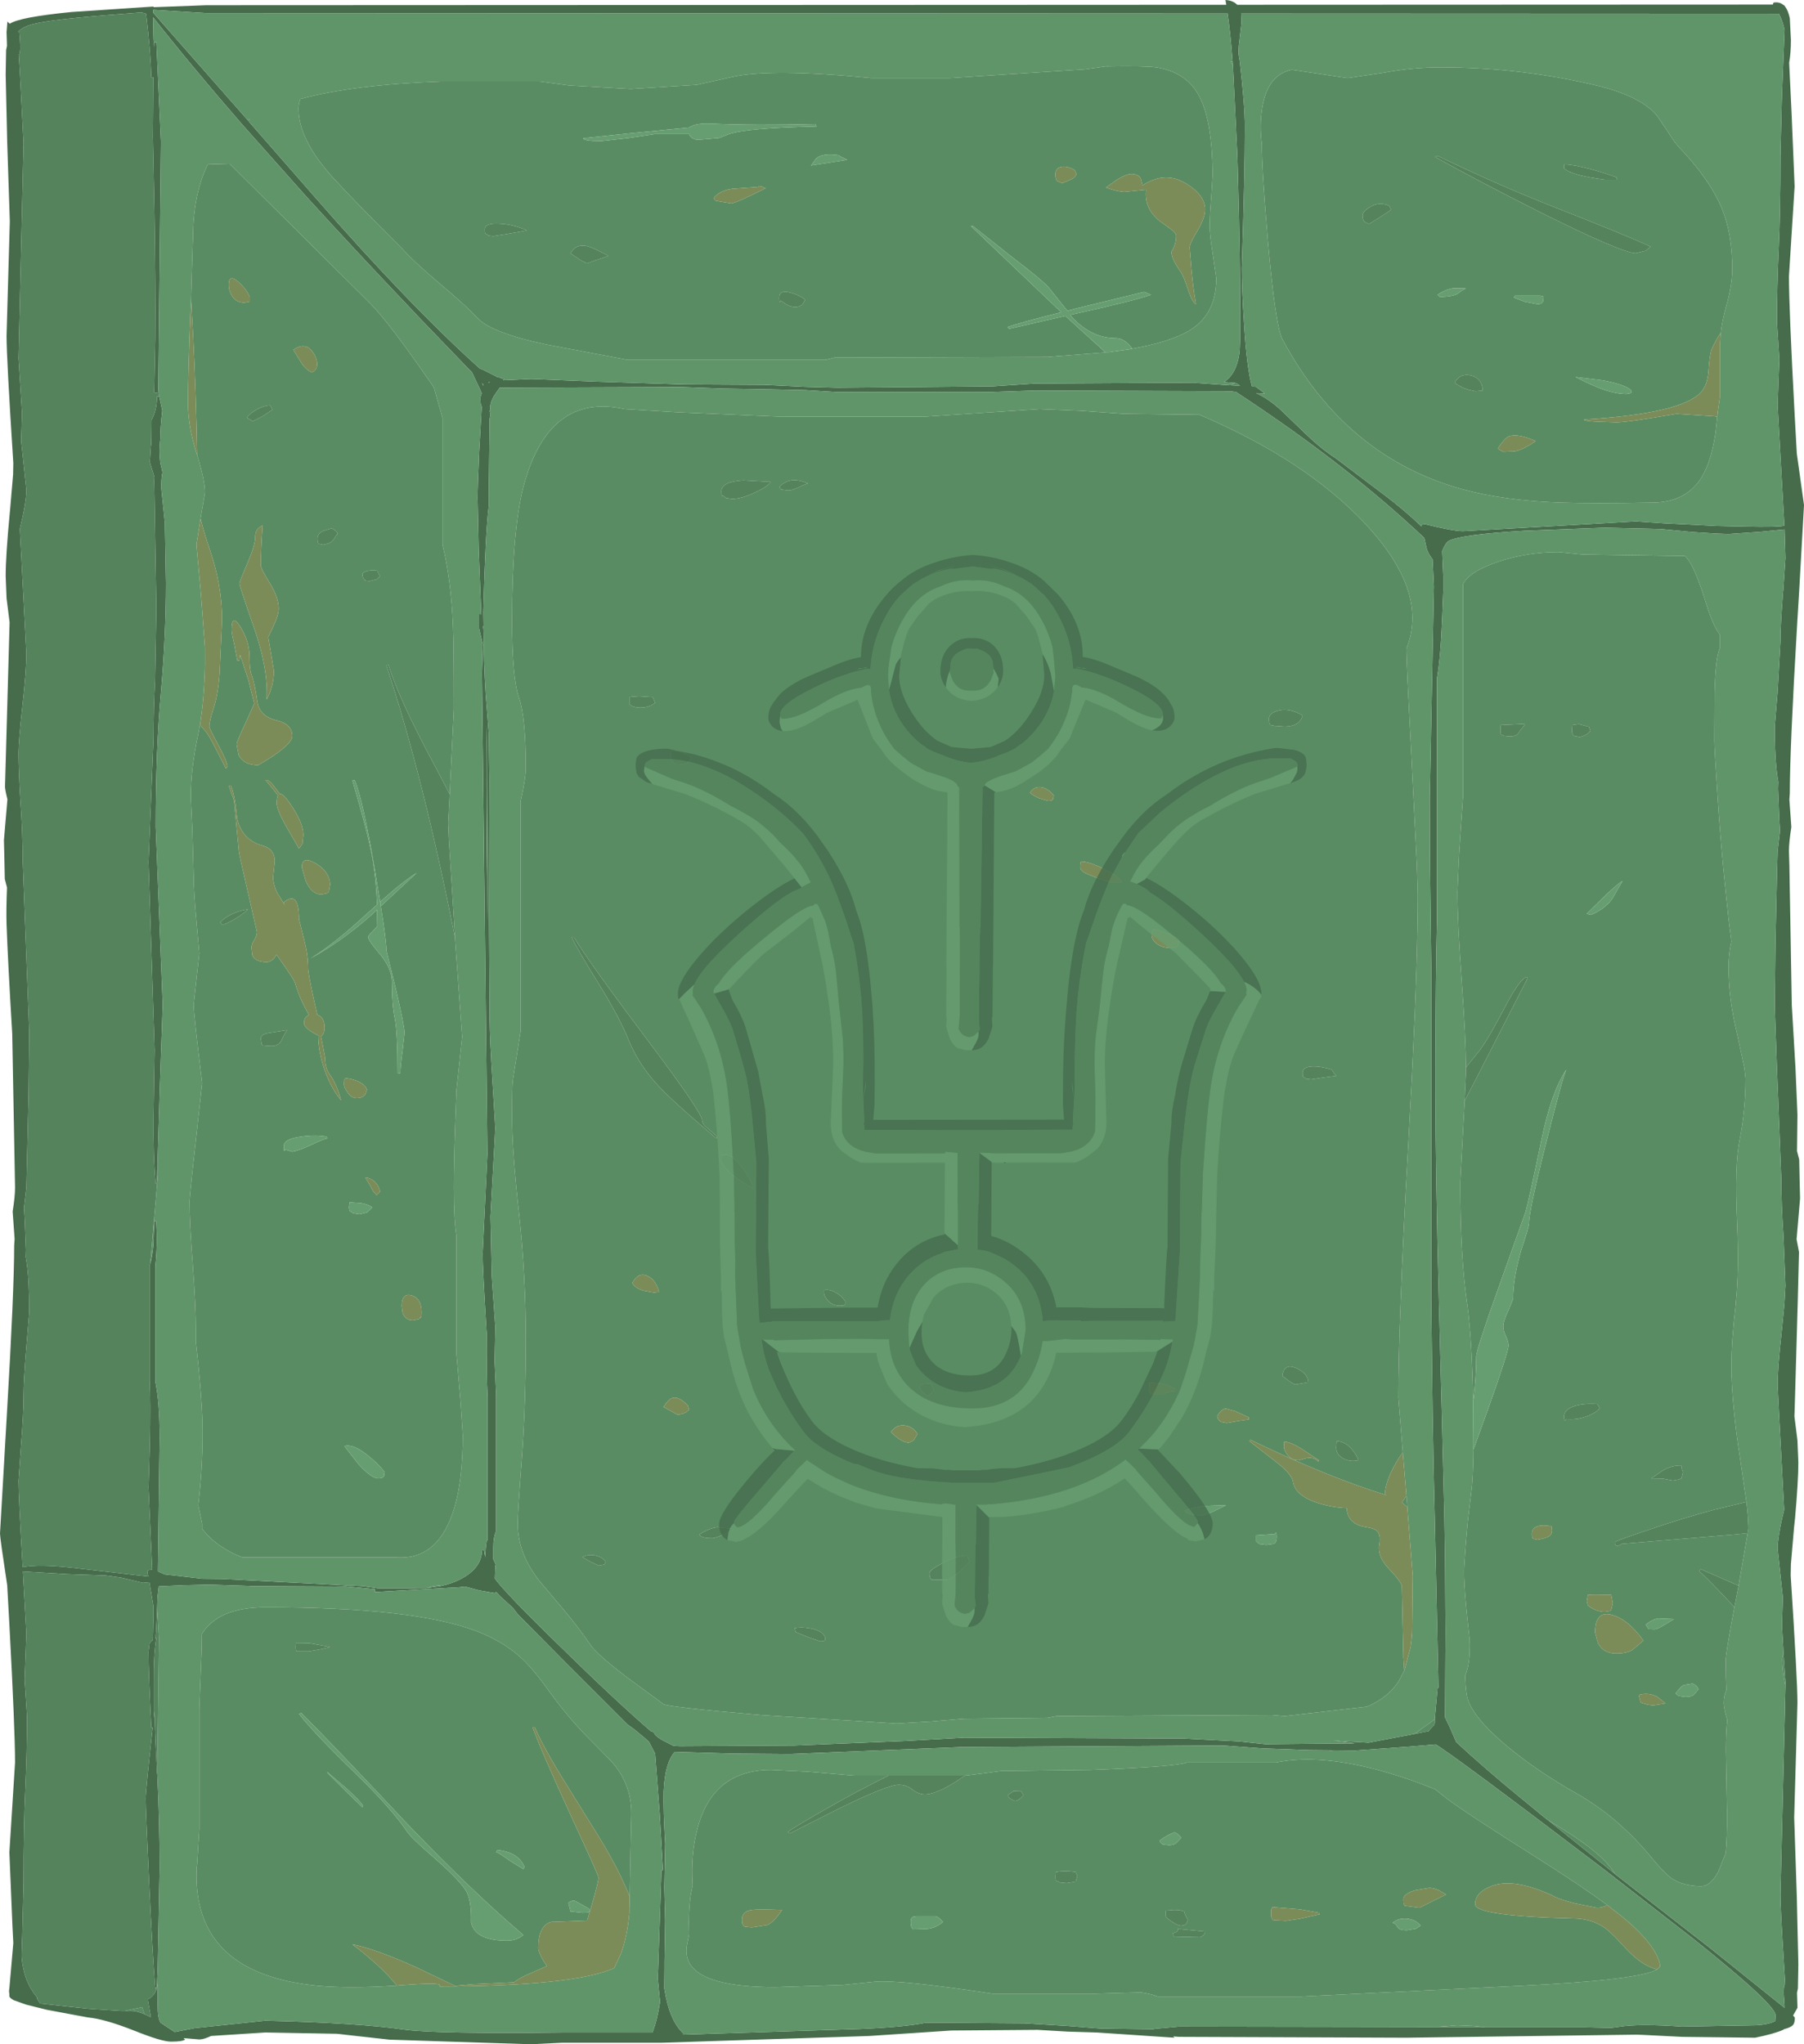 <?xml version="1.0" encoding="UTF-8" standalone="no"?>
<svg xmlns:ffdec="https://www.free-decompiler.com/flash" xmlns:xlink="http://www.w3.org/1999/xlink" ffdec:objectType="frame" height="468.75px" width="413.6px" xmlns="http://www.w3.org/2000/svg">
  <g transform="matrix(1.0, 0.0, 0.0, 1.0, 0.0, -36.85)">
    <use ffdec:characterId="196" height="468.75" transform="matrix(1.0, 0.0, 0.0, 1.0, 0.0, 36.85)" width="413.6" xlink:href="#shape0"/>
    <use ffdec:characterId="198" height="245.8" transform="matrix(0.944, -0.001, -0.007, 1, 146.066, 164.186)" width="162.95" xlink:href="#sprite0"/>
  </g>
  <defs>
    <g id="shape0" transform="matrix(1.0, 0.0, 0.0, 1.0, 0.0, -36.85)">
      <path d="M407.85 40.0 L284.55 39.95 284.65 41.95 284.15 46.2 Q283.8 48.75 284.1 50.05 L284.25 51.0 Q285.4 61.0 285.4 65.95 285.4 76.7 284.7 98.35 284.7 103.0 285.2 110.75 285.85 121.45 287.05 125.5 L287.95 125.55 290.0 127.1 288.35 127.0 288.0 127.0 Q290.9 128.3 293.85 131.05 L299.45 136.45 Q303.0 139.85 306.2 141.9 L317.85 150.7 Q322.05 153.9 325.95 157.6 L325.85 157.2 326.7 157.05 Q333.2 158.65 335.4 158.65 L361.25 157.2 375.05 156.4 381.6 156.85 393.6 157.45 400.25 157.6 Q407.65 157.75 409.1 157.4 L407.55 129.8 407.75 124.3 407.95 119.25 407.4 110.75 Q407.4 102.4 407.8 94.05 408.2 85.6 408.2 72.7 L408.5 60.35 408.6 57.3 409.15 43.7 Q408.7 41.6 407.85 40.0 M409.3 38.4 Q410.0 39.35 410.35 41.05 L410.6 46.0 Q410.6 49.0 410.2 51.25 L410.75 62.75 411.45 79.6 410.15 100.2 Q410.15 107.55 411.45 131.8 L411.95 140.85 413.6 152.65 412.5 172.25 412.0 180.5 Q410.35 208.45 410.35 218.7 L410.25 220.2 410.7 226.5 Q410.15 230.0 410.15 232.0 L410.25 235.4 410.8 267.35 411.65 281.8 412.1 292.45 412.0 300.8 412.5 302.75 412.6 307.6 412.7 311.65 411.9 321.0 412.45 323.95 412.15 335.95 411.45 360.45 411.4 361.6 412.1 367.15 412.1 367.2 412.3 372.2 Q412.3 376.45 411.55 384.95 L411.35 386.8 411.3 387.3 410.6 395.5 410.55 398.1 Q412.1 422.3 412.1 427.3 L411.35 453.6 411.95 471.75 412.3 487.25 412.2 492.8 412.0 493.8 412.1 496.95 412.1 497.25 411.1 499.0 411.5 499.5 Q411.5 500.7 411.1 501.15 410.6 501.75 409.0 502.15 L408.9 502.25 Q407.0 503.15 402.4 504.1 L385.65 503.9 376.6 503.45 375.15 503.4 322.45 504.1 270.3 503.9 268.95 503.8 269.3 504.1 251.4 502.9 244.75 502.7 237.9 502.3 218.1 502.45 199.35 503.7 151.85 505.25 128.95 505.25 121.65 505.6 89.35 504.55 77.2 503.2 60.8 502.9 48.4 503.7 Q46.7 504.5 45.7 504.5 L42.2 504.2 42.1 504.25 42.45 504.5 Q41.95 505.0 39.2 505.0 37.05 505.0 30.7 502.45 24.0 499.8 20.15 499.45 L10.75 497.7 5.95 496.5 3.3 495.55 3.15 495.5 Q2.15 494.95 2.15 494.55 L2.15 494.05 Q2.0 493.45 2.15 492.75 L3.05 482.4 2.85 478.45 2.15 461.6 3.45 441.0 Q3.45 433.6 2.15 409.35 L1.65 400.35 Q0.0 389.5 0.0 388.5 L1.6 360.7 Q3.25 332.7 3.25 322.45 L3.35 320.95 2.9 314.65 Q3.45 311.2 3.45 309.15 L2.8 273.85 Q1.8 257.2 1.5 248.75 1.4 245.6 1.6 240.35 L1.1 238.4 1.0 233.6 0.9 229.5 1.7 220.15 Q1.15 217.9 1.15 217.2 L2.2 179.55 1.5 174.0 1.5 173.95 1.3 168.95 Q1.3 164.25 2.25 154.35 L2.3 153.85 3.0 145.65 3.05 143.05 Q1.5 118.9 1.5 113.9 L2.25 87.6 1.65 69.45 1.3 53.95 1.4 48.35 1.6 47.35 1.5 44.2 1.7 41.8 2.25 42.3 Q4.35 40.8 16.4 39.6 L35.2 38.35 35.2 38.5 47.25 38.05 281.15 37.95 280.95 36.85 Q282.7 36.95 283.65 37.95 L406.45 37.9 406.6 37.45 Q408.0 37.2 408.95 38.05 L409.05 38.05 409.3 38.4 M408.9 415.8 L408.55 409.6 408.75 403.1 408.55 401.35 407.55 391.95 Q407.55 389.65 408.6 384.95 L409.05 383.05 407.85 360.45 407.55 354.45 Q407.55 350.65 408.45 342.55 L409.1 335.95 409.35 331.65 408.9 320.3 Q408.4 313.2 408.4 307.2 L407.4 281.8 406.9 267.6 407.05 253.65 407.45 235.4 407.55 232.0 408.1 227.35 407.95 225.0 407.65 217.75 407.7 216.1 407.5 214.9 407.5 214.7 407.45 214.6 407.35 213.7 407.25 212.7 Q406.9 209.05 406.9 203.45 L407.55 195.55 408.2 184.05 Q408.2 180.35 408.8 172.6 L408.85 172.25 409.35 164.8 409.15 158.25 403.55 158.8 396.3 159.3 393.55 159.2 388.0 158.85 380.7 158.15 367.95 157.85 349.55 158.55 Q335.1 159.4 332.2 160.85 331.4 161.3 330.65 163.2 L330.9 169.15 330.9 172.25 330.65 178.45 Q330.3 187.45 329.45 192.4 L329.45 247.85 Q329.15 259.4 329.1 281.8 L329.1 286.05 Q329.1 305.3 329.9 335.95 L330.25 349.3 330.55 360.45 331.15 384.95 331.3 394.55 331.4 410.8 331.3 430.65 332.45 433.05 333.85 436.3 Q340.15 442.15 348.8 449.25 L348.95 449.35 353.55 453.15 354.8 454.15 354.9 454.2 369.9 466.25 370.3 466.6 389.05 481.2 391.7 483.25 409.15 497.25 409.15 496.8 409.0 494.75 Q408.85 492.85 409.15 491.85 L409.3 491.85 409.05 487.9 Q408.2 474.45 408.2 471.4 L409.35 423.45 409.35 422.2 408.9 415.8 M328.95 431.05 L329.6 423.85 329.8 423.85 328.95 384.95 328.7 374.45 328.45 360.45 328.15 335.95 328.15 313.35 328.15 259.15 327.85 235.4 327.85 235.3 327.8 220.0 328.75 171.3 328.45 165.1 Q327.45 163.85 327.1 162.65 L326.55 160.2 Q317.6 151.8 307.85 144.2 296.9 135.6 283.4 126.75 L282.1 126.55 237.15 126.4 226.85 126.75 191.95 126.75 184.6 126.3 175.25 126.1 165.95 125.95 156.2 125.6 114.55 125.75 113.25 127.65 Q112.15 129.55 112.45 130.95 L112.25 131.0 112.45 131.95 112.25 132.9 112.05 150.6 112.05 152.9 Q111.3 158.75 110.8 177.25 L110.85 180.4 110.75 180.45 110.85 181.35 Q110.9 188.9 111.35 196.0 L112.05 204.95 112.2 215.35 112.1 245.35 112.25 270.45 Q112.3 275.35 112.95 285.5 L113.55 295.55 112.45 315.8 112.75 329.4 112.85 331.05 113.55 341.05 113.4 348.95 113.75 356.85 113.75 387.9 Q113.1 389.3 113.1 391.7 L113.1 394.4 113.7 395.7 113.55 395.85 113.45 398.8 Q115.75 402.05 128.55 414.5 141.15 426.85 149.2 433.8 L149.4 433.85 Q149.95 434.0 150.2 434.65 151.1 435.55 152.5 436.2 L154.35 437.15 155.8 437.25 182.05 437.1 207.7 436.05 221.05 435.3 271.25 435.5 284.05 436.15 290.1 436.8 310.65 436.6 305.7 435.95 309.3 436.2 313.75 436.45 324.3 434.45 327.55 433.8 327.6 433.75 327.75 433.5 328.85 432.35 328.95 431.9 328.95 431.05 M282.7 52.35 L282.6 51.0 Q282.1 44.35 281.45 39.95 L47.25 39.85 35.15 39.1 35.15 39.8 56.8 64.4 57.25 64.95 72.15 82.0 Q93.85 106.85 110.0 121.35 110.65 121.55 111.25 121.9 L113.75 123.15 113.85 123.25 114.85 123.5 114.95 123.6 115.7 123.8 115.3 123.95 115.4 124.05 121.85 123.75 136.55 124.35 156.85 125.0 175.25 125.1 184.6 125.55 191.95 125.75 227.5 125.45 237.15 124.8 273.85 124.6 274.1 124.65 281.95 125.2 282.3 125.2 284.3 125.35 Q283.95 124.9 283.2 124.65 L280.6 124.45 Q283.45 122.7 284.15 117.9 284.35 116.3 284.35 110.0 284.35 96.1 283.85 78.2 L283.7 72.8 282.7 52.35 M36.3 125.4 L36.25 127.0 35.35 126.85 35.6 114.55 35.6 114.4 Q35.7 102.2 35.4 85.15 L35.05 68.15 35.15 54.55 34.7 54.6 Q34.55 48.9 33.5 40.0 L32.45 39.7 27.95 40.05 Q11.95 41.25 7.7 42.35 5.25 42.95 4.2 44.1 L4.45 44.35 4.6 46.45 Q4.75 48.35 4.45 49.3 L4.3 49.3 4.55 53.3 5.4 69.75 4.25 119.0 5.05 131.6 4.85 138.05 5.05 139.8 6.05 149.2 Q6.05 151.95 4.55 158.1 L6.05 186.75 Q6.05 190.55 5.15 198.65 4.25 206.75 4.25 209.5 4.25 213.7 4.7 220.85 5.2 228.0 5.2 233.95 L6.7 273.55 6.55 287.55 6.05 309.15 5.5 313.85 5.65 316.15 5.95 323.4 5.9 325.1 6.1 326.3 Q6.7 330.25 6.7 337.7 L6.05 345.65 Q5.4 353.4 5.4 357.15 5.4 360.85 4.8 368.55 L4.25 376.4 Q4.25 380.0 5.2 396.2 8.85 395.45 16.75 396.35 L34.0 398.35 33.8 397.3 33.8 397.05 Q33.95 396.8 34.9 396.8 L34.05 377.9 34.35 368.1 Q34.55 358.35 34.3 353.35 L34.3 326.95 34.45 326.6 Q35.0 324.65 35.2 322.0 L35.35 316.9 35.8 316.9 Q36.15 322.4 35.6 327.2 L35.6 353.6 Q36.6 358.4 36.6 366.55 L36.2 397.15 37.7 397.85 46.35 398.85 50.85 398.9 79.85 400.4 83.15 400.55 86.6 401.05 94.65 401.05 97.75 401.0 101.0 400.55 Q103.8 399.95 106.05 398.7 110.5 396.2 110.5 392.25 L110.95 392.25 111.25 393.9 Q111.35 391.5 111.6 390.05 L111.8 390.05 111.8 357.3 Q111.5 351.85 111.6 342.45 L111.55 342.15 Q110.65 327.5 110.65 324.4 L111.75 301.45 110.5 191.25 110.7 184.6 109.85 181.0 109.85 177.65 110.3 177.65 110.35 177.9 109.75 162.8 109.5 151.0 Q109.5 148.75 109.85 140.65 L110.45 130.1 110.3 129.8 Q110.15 129.35 110.15 128.2 110.15 127.7 110.45 127.05 L110.1 126.2 108.2 122.2 107.35 121.35 107.25 121.3 107.25 121.25 95.7 109.25 95.35 108.85 Q81.3 94.1 70.3 82.0 L55.45 65.3 Q43.9 52.0 35.1 40.8 L35.2 45.6 35.3 47.65 35.35 46.55 35.85 46.55 36.9 69.35 36.3 125.25 36.3 125.4 M36.1 303.7 L36.0 306.95 36.0 307.25 36.0 307.3 36.0 307.95 35.7 308.3 Q35.1 301.9 35.2 292.7 L35.2 292.6 35.35 282.95 35.45 277.75 34.05 234.5 35.2 206.1 Q35.2 199.25 35.55 192.9 L35.85 176.35 35.4 149.55 35.4 149.5 35.35 147.25 35.4 146.2 34.35 142.85 34.6 139.0 34.65 138.95 34.7 137.6 34.75 133.55 34.75 133.15 Q36.0 130.85 36.0 127.75 L36.45 127.75 36.5 127.75 37.2 131.0 Q36.75 134.85 36.75 137.5 36.4 140.3 36.75 142.95 L37.25 145.15 Q36.9 146.75 37.0 149.05 L37.8 156.75 38.05 170.55 Q38.05 182.3 36.9 195.55 35.7 208.75 35.7 226.45 L37.3 267.25 36.65 286.0 36.45 292.5 36.1 303.7 M112.25 124.45 L112.2 124.4 112.15 124.4 111.95 124.65 112.1 124.6 112.25 124.45 M110.55 124.7 L110.75 125.25 110.8 125.35 110.8 125.0 110.85 125.0 110.55 124.7 M111.5 216.0 Q111.5 227.75 111.8 248.25 L111.8 244.85 111.65 203.2 Q111.5 209.3 111.5 216.0 M340.55 501.7 L363.1 501.7 369.35 501.85 371.2 501.6 Q375.65 500.85 385.65 501.55 L402.55 501.25 Q405.4 501.1 407.0 500.3 L407.1 499.0 Q407.1 496.5 388.45 481.6 L367.95 465.65 Q333.1 439.15 329.15 436.85 L322.6 437.4 322.5 437.4 310.7 438.25 305.65 438.2 304.4 438.4 305.35 438.2 300.1 438.15 289.25 437.75 280.45 437.1 220.55 437.45 181.1 439.05 168.15 438.95 154.75 438.55 154.7 438.55 Q152.4 441.2 152.15 447.65 152.05 451.85 152.5 459.6 L152.3 469.7 152.5 477.3 152.35 486.65 152.35 488.15 152.3 492.8 Q153.45 500.2 156.7 503.15 L156.6 503.4 197.15 502.1 Q207.6 501.65 212.3 500.65 L234.85 500.8 244.75 501.4 252.4 502.0 264.35 502.15 264.9 502.05 270.3 501.55 329.15 501.65 340.55 501.7 M35.8 493.2 L36.15 491.75 36.15 496.75 Q36.15 499.6 36.8 500.65 L40.05 502.8 44.65 501.9 60.8 500.2 Q82.1 500.7 92.75 502.25 100.0 503.25 129.75 502.9 L149.6 502.9 Q150.7 500.05 151.35 495.8 L151.25 495.05 150.8 490.4 150.9 488.4 151.65 465.7 152.0 465.7 151.25 452.7 150.2 438.95 149.35 437.35 148.8 436.25 147.85 435.4 145.5 433.45 143.9 432.3 129.7 418.1 118.75 407.05 117.55 405.5 114.75 402.95 113.75 401.9 113.4 402.15 109.75 401.5 106.6 400.65 105.35 400.8 85.95 401.9 85.95 401.25 79.2 400.6 76.8 400.65 57.8 400.55 57.1 400.5 47.6 400.2 46.35 400.25 41.95 400.35 36.4 400.6 36.1 403.15 36.0 406.35 35.75 411.4 35.7 411.75 35.7 412.15 35.65 412.55 35.85 412.45 Q35.2 416.05 35.25 422.7 L35.25 430.8 35.4 429.25 Q35.6 436.15 35.95 442.2 L36.0 443.25 36.05 443.75 36.05 443.6 Q36.6 454.4 36.6 465.15 L36.15 488.3 35.95 492.45 35.8 492.6 35.6 492.75 Q35.0 485.55 34.15 467.55 33.4 451.6 33.4 449.25 33.4 447.65 35.0 433.0 L34.7 433.0 Q34.05 420.45 34.05 415.55 L34.25 413.85 Q34.45 413.3 35.05 412.9 L35.15 408.4 35.15 405.0 34.25 399.65 32.8 399.8 27.75 398.6 24.2 398.1 15.4 397.8 6.2 397.25 5.25 397.2 6.05 411.4 5.85 416.85 5.65 421.9 6.2 430.4 Q6.2 438.75 5.8 447.15 5.4 455.55 5.4 468.5 L5.1 480.8 5.0 483.55 4.95 485.5 Q5.4 491.25 8.55 494.9 L8.45 495.1 9.2 496.25 20.2 497.45 27.8 497.95 28.55 497.95 30.15 497.95 Q31.3 497.95 33.15 498.7 L34.6 499.4 33.9 495.5 33.9 495.3 Q35.2 494.65 35.8 493.2" fill="#466c4b" fill-rule="evenodd" stroke="none"/>
      <path d="M407.85 40.0 Q408.7 41.6 409.15 43.7 L408.6 57.3 408.5 60.35 408.2 72.7 Q408.2 85.6 407.8 94.05 407.4 102.4 407.4 110.75 L407.95 119.25 407.75 124.3 407.55 129.8 409.1 157.4 Q407.65 157.75 400.25 157.6 L393.6 157.45 381.6 156.85 375.05 156.4 361.25 157.2 335.4 158.65 Q333.2 158.65 326.7 157.05 L325.85 157.2 325.95 157.6 Q322.05 153.9 317.85 150.7 L306.2 141.9 Q303.0 139.85 299.45 136.45 L293.85 131.05 Q290.9 128.3 288.0 127.0 L288.35 127.0 290.0 127.1 287.95 125.55 287.05 125.5 Q285.85 121.45 285.2 110.75 284.7 103.0 284.7 98.35 285.4 76.7 285.4 65.95 285.4 61.0 284.25 51.0 L284.1 50.05 Q283.8 48.75 284.15 46.2 L284.65 41.95 284.55 39.95 407.85 40.0 M394.45 113.8 Q394.75 110.55 395.85 106.75 397.15 102.05 397.15 98.55 397.15 90.5 394.8 84.75 392.1 78.1 384.85 70.5 383.7 69.25 382.3 66.9 L379.8 63.25 Q376.15 59.0 366.65 56.6 348.95 52.3 330.25 52.3 323.8 52.3 317.1 53.55 L308.95 54.75 296.2 52.85 Q290.8 53.9 289.45 61.15 288.7 65.45 289.3 69.85 289.3 75.8 290.7 92.2 292.4 111.5 294.0 114.6 308.5 141.7 335.35 149.05 345.1 151.7 358.05 152.1 365.4 152.35 378.6 152.1 385.95 152.1 389.55 147.15 392.2 143.5 393.3 136.2 L393.85 131.25 394.25 128.4 394.35 127.6 394.35 115.5 394.45 113.8 M400.4 381.25 L398.9 370.95 Q398.0 365.25 397.55 360.45 396.95 354.65 396.95 350.1 396.95 344.4 397.95 335.95 L397.95 335.65 Q398.75 328.45 398.25 317.0 397.65 304.0 398.85 298.2 400.2 291.35 400.2 284.1 L399.95 281.8 398.25 273.9 Q396.3 265.9 396.3 258.5 396.3 255.65 396.95 252.7 L396.3 247.65 395.05 235.4 Q394.35 227.9 393.8 219.7 393.05 208.6 393.05 206.6 L393.1 195.4 Q393.35 187.3 394.35 185.4 L394.35 182.45 Q392.75 180.3 391.4 176.0 L390.2 172.25 Q387.9 165.6 386.3 164.35 L362.85 164.0 357.3 163.45 Q350.2 163.45 343.65 165.6 337.0 167.8 335.45 170.75 L335.45 219.1 334.55 232.3 334.4 235.4 334.15 241.3 Q334.15 248.6 335.15 262.15 336.05 274.7 336.1 281.6 L336.1 281.8 336.1 282.65 335.8 289.25 334.8 308.0 Q334.8 324.75 336.3 335.35 L336.4 335.95 Q337.5 344.2 337.75 358.45 L337.75 360.45 337.8 367.0 337.8 369.3 Q337.75 376.0 337.3 379.1 L336.6 384.95 Q336.1 389.7 335.7 396.05 335.45 399.95 336.95 412.85 337.15 418.35 335.9 421.1 336.0 423.55 336.25 425.3 336.85 429.95 345.4 437.15 352.35 442.95 361.4 448.05 371.15 453.6 378.8 463.0 381.65 466.45 383.4 467.65 386.0 469.35 390.05 469.35 392.15 469.35 393.9 466.1 L395.65 461.8 Q396.0 458.25 395.95 452.35 L395.7 438.25 Q395.7 434.25 396.0 431.25 L396.2 431.85 Q395.2 428.75 395.2 427.3 395.2 425.7 395.8 424.4 395.65 421.7 395.65 417.65 395.65 415.9 397.65 405.35 L398.25 402.25 398.6 400.45 400.85 387.45 400.85 386.8 400.75 384.95 400.75 384.9 400.65 383.7 400.4 381.25 M354.9 454.2 L354.8 454.15 353.55 453.15 348.95 449.35 348.8 449.25 Q340.15 442.15 333.85 436.3 L332.45 433.05 331.3 430.65 331.4 410.8 331.3 394.55 331.15 384.95 330.55 360.45 330.25 349.3 329.9 335.95 Q329.1 305.3 329.1 286.05 L329.1 281.8 Q329.15 259.4 329.45 247.85 L329.45 192.4 Q330.3 187.45 330.65 178.45 L330.9 172.25 330.9 169.15 330.65 163.2 Q331.4 161.3 332.2 160.85 335.1 159.4 349.55 158.55 L367.95 157.85 380.7 158.15 388.0 158.85 393.55 159.2 396.3 159.3 403.55 158.8 409.15 158.25 409.35 164.8 408.85 172.25 408.8 172.6 Q408.2 180.35 408.2 184.05 L407.55 195.55 406.9 203.45 Q406.9 209.05 407.25 212.7 L407.35 213.7 407.45 214.6 407.5 214.7 407.5 214.9 407.7 216.1 407.65 217.75 407.95 225.0 408.1 227.35 407.55 232.0 407.45 235.4 407.05 253.65 406.9 267.6 407.4 281.8 408.4 307.2 Q408.4 313.2 408.9 320.3 L409.35 331.65 409.1 335.95 408.45 342.55 Q407.55 350.65 407.55 354.45 L407.85 360.45 409.05 383.05 408.6 384.95 Q407.55 389.65 407.55 391.95 L408.55 401.35 408.75 403.1 408.55 409.6 408.9 415.8 408.6 417.25 Q408.6 419.8 409.35 423.45 L408.2 471.4 Q408.2 474.45 409.05 487.9 L409.3 491.85 409.15 491.85 Q408.85 492.85 409.0 494.75 L409.15 496.8 409.15 497.25 391.7 483.25 389.05 481.2 370.3 466.6 Q367.75 462.15 358.4 456.35 L354.9 454.2 M324.3 434.45 L313.75 436.45 309.3 436.2 305.7 435.95 310.65 436.6 290.1 436.8 284.05 436.15 271.25 435.5 221.05 435.3 207.7 436.05 182.05 437.1 155.8 437.25 154.35 437.15 152.5 436.2 Q151.1 435.55 150.2 434.65 149.95 434.0 149.4 433.85 L149.2 433.8 Q141.15 426.85 128.55 414.5 115.75 402.05 113.45 398.8 L113.55 395.85 113.7 395.7 113.1 394.4 113.1 391.7 Q113.1 389.3 113.75 387.9 L113.75 356.85 113.4 348.95 113.55 341.05 112.85 331.05 112.75 329.4 112.45 315.8 113.55 295.55 112.95 285.5 Q112.3 275.35 112.25 270.45 L112.1 245.35 112.2 215.35 112.05 204.95 111.35 196.0 Q110.9 188.9 110.85 181.35 L110.75 180.45 110.85 180.4 110.8 177.25 Q111.3 158.75 112.05 152.9 L112.05 150.6 112.25 132.9 112.45 131.95 112.25 131.0 112.45 130.95 Q112.15 129.55 113.25 127.65 L114.55 125.75 156.2 125.6 165.95 125.95 175.25 126.1 184.6 126.3 191.95 126.75 226.85 126.75 237.15 126.4 282.1 126.55 283.4 126.75 Q296.9 135.6 307.85 144.2 317.6 151.8 326.55 160.2 L327.1 162.65 Q327.45 163.85 328.45 165.1 L328.75 171.3 327.8 220.0 327.85 235.3 327.85 235.4 328.15 259.15 328.15 313.35 328.15 335.95 328.45 360.45 328.7 374.45 328.95 384.95 329.8 423.85 329.6 423.85 328.95 431.05 328.6 431.35 324.3 434.45 M321.7 370.9 L320.85 360.45 320.6 357.4 Q320.6 348.7 321.1 335.95 321.65 320.7 322.85 299.65 L323.8 281.8 Q325.05 256.25 325.05 241.85 L324.85 235.4 323.65 211.35 Q322.35 186.85 322.45 185.55 325.0 179.2 322.8 172.25 320.5 165.0 313.1 157.05 299.4 142.35 275.0 131.95 L257.7 131.75 247.95 131.05 238.35 130.65 211.95 132.4 179.05 132.4 155.6 131.4 143.2 130.65 Q125.7 126.8 120.0 148.5 117.4 158.45 117.4 179.15 117.4 192.3 119.0 196.85 120.55 201.4 120.55 212.95 120.55 215.3 119.35 220.65 L119.35 273.4 117.55 284.7 Q117.4 285.95 117.4 292.95 117.4 300.8 119.0 315.05 120.55 329.35 120.55 344.0 120.55 358.8 119.65 371.2 118.7 383.65 118.7 386.25 118.7 392.95 123.55 399.2 L128.85 405.5 Q132.6 409.95 135.4 414.05 136.8 416.1 143.2 421.05 L152.1 427.6 Q152.9 428.25 174.35 430.1 L205.55 432.05 213.25 431.6 221.0 430.95 240.15 430.75 242.25 430.35 291.75 430.1 292.0 430.15 292.35 430.15 292.65 430.2 292.95 430.2 293.2 430.25 293.5 430.25 293.75 430.3 294.1 430.3 294.35 430.35 294.55 430.35 313.35 428.2 Q318.4 426.1 320.85 422.05 L321.95 419.9 321.95 419.95 322.15 419.3 323.4 414.5 323.6 412.95 323.75 411.2 323.9 398.25 322.85 384.95 322.65 382.4 322.45 379.9 321.7 370.9 M259.6 116.8 Q268.1 115.3 272.5 112.75 278.85 109.05 278.85 100.65 L278.1 95.45 Q277.35 90.8 277.35 88.6 277.35 86.35 277.7 82.05 L278.0 77.15 Q278.0 64.05 274.6 58.3 271.7 53.35 265.1 52.3 262.65 51.95 253.55 52.1 L254.8 51.9 248.75 52.75 217.8 54.75 199.75 54.75 Q176.75 52.5 167.85 54.5 L159.8 56.3 144.6 57.25 130.55 56.45 123.8 55.55 100.95 55.55 Q81.1 56.25 68.85 59.55 68.45 60.65 68.45 61.8 68.45 68.9 76.45 77.7 81.1 82.8 92.1 93.75 94.7 96.7 100.9 101.95 107.15 107.2 109.35 109.65 112.5 113.15 125.3 115.85 L143.85 119.35 189.3 119.35 191.3 118.85 240.15 118.7 254.2 117.6 258.9 116.95 259.6 116.8 M282.6 51.0 L282.15 51.0 282.65 51.8 282.7 52.35 283.7 72.8 283.85 78.2 Q284.35 96.1 284.35 110.0 284.35 116.3 284.15 117.9 283.45 122.7 280.6 124.45 L283.2 124.65 282.3 125.2 281.95 125.2 274.1 124.65 273.85 124.6 237.15 124.8 227.5 125.45 191.95 125.75 184.6 125.55 175.25 125.1 156.85 125.0 136.55 124.35 121.85 123.75 115.4 124.05 115.3 123.95 115.7 123.8 114.95 123.6 114.85 123.5 113.85 123.25 113.75 123.15 111.25 121.9 Q110.65 121.55 110.0 121.35 93.85 106.85 72.15 82.0 L57.25 64.95 57.2 64.15 57.8 63.8 56.8 64.4 35.15 39.8 35.15 39.1 47.25 39.85 281.45 39.95 Q282.1 44.35 282.6 51.0 M34.45 326.6 L36.2 306.3 36.1 303.7 36.45 292.5 36.65 286.0 37.3 267.25 35.7 226.45 Q35.7 208.75 36.9 195.55 38.05 182.3 38.05 170.55 L37.8 156.75 37.0 149.05 Q36.9 146.75 37.25 145.15 L36.75 142.95 Q36.4 140.3 36.75 137.5 36.75 134.85 37.2 131.0 L36.5 127.75 36.45 127.75 36.3 125.4 36.3 125.25 36.9 69.35 35.85 46.55 35.35 46.55 35.3 47.65 35.2 45.6 35.1 40.8 Q43.9 52.0 55.45 65.3 L70.3 82.0 Q81.3 94.1 95.35 108.85 L95.7 109.25 107.25 121.25 107.25 121.3 107.35 121.35 108.2 122.2 110.1 126.2 110.45 127.05 Q110.15 127.7 110.15 128.2 110.15 129.35 110.3 129.8 L110.45 130.1 109.85 140.65 Q109.5 148.75 109.5 151.0 L109.75 162.8 110.35 177.9 110.3 177.65 109.85 177.65 109.85 181.0 110.7 184.6 110.5 191.25 111.75 301.45 110.65 324.4 Q110.65 327.5 111.55 342.15 L111.6 342.45 Q111.5 351.85 111.8 357.3 L111.8 390.05 111.6 390.05 Q111.35 391.5 111.25 393.9 L110.95 392.25 110.5 392.25 Q110.5 396.2 106.05 398.7 103.8 399.95 101.0 400.55 L100.8 400.4 Q99.7 400.4 97.75 401.0 L94.65 401.05 86.6 401.05 83.15 400.55 79.85 400.4 50.85 398.9 46.35 398.85 37.7 397.85 36.2 397.15 36.6 366.55 Q36.6 358.4 35.6 353.6 L35.6 327.2 Q36.15 322.4 35.8 316.9 L35.35 316.9 35.2 322.0 Q35.0 324.65 34.45 326.6 M103.1 218.95 L104.05 199.45 Q104.05 184.6 103.85 180.25 103.4 169.7 101.45 161.75 L101.45 132.75 99.5 125.75 99.0 125.0 Q89.05 110.55 84.7 106.25 L52.65 74.4 47.65 74.55 Q44.25 81.45 44.25 91.45 L44.2 92.4 43.8 105.7 43.7 107.45 Q43.1 122.4 43.1 129.4 43.1 134.5 45.05 140.75 L45.2 141.15 Q47.0 147.1 47.0 149.8 L46.05 155.3 45.9 156.35 45.05 161.6 45.05 161.65 45.05 161.9 46.05 172.85 47.0 185.4 47.0 186.0 47.0 186.55 47.0 188.9 47.0 189.4 Q46.8 197.3 45.85 203.05 L45.4 205.45 Q43.75 213.05 43.75 219.6 L44.1 227.05 44.4 237.75 Q44.4 241.2 45.05 248.2 L45.7 255.45 45.05 261.3 44.4 267.25 Q44.4 269.3 46.35 285.2 43.45 311.2 43.45 312.25 43.45 317.05 44.2 326.85 44.9 336.65 44.9 341.4 L44.9 344.5 Q46.45 358.05 46.45 365.35 46.45 373.75 45.45 382.05 L46.35 386.2 46.35 387.4 Q49.6 391.65 55.55 393.95 L90.8 393.95 Q100.6 394.7 104.2 382.45 106.1 376.05 106.1 365.95 L105.6 358.4 104.65 347.3 104.65 320.25 Q104.05 316.85 104.05 309.15 104.05 303.4 104.35 295.05 L104.65 286.85 105.3 280.75 105.95 274.6 104.3 251.75 104.35 251.8 104.2 249.8 102.9 229.25 102.85 227.95 102.75 225.55 103.1 218.95 M329.15 501.65 L270.3 501.55 264.9 502.05 264.35 502.15 252.4 502.0 244.75 501.4 234.85 500.8 212.3 500.65 Q207.6 501.65 197.15 502.1 L156.6 503.4 156.7 503.15 Q153.45 500.2 152.3 492.8 L152.35 488.15 152.35 486.65 152.5 477.3 152.3 469.7 152.5 459.6 Q152.05 451.85 152.15 447.65 152.4 441.2 154.7 438.55 L154.75 438.55 168.15 438.95 181.1 439.05 220.55 437.45 280.45 437.1 289.25 437.75 300.1 438.15 305.35 438.2 304.4 438.4 305.65 438.2 310.7 438.25 322.5 437.4 322.6 437.4 329.15 436.85 Q333.1 439.15 367.95 465.65 L388.45 481.6 Q407.1 496.5 407.1 499.0 L407.0 500.3 Q405.4 501.1 402.55 501.25 L385.65 501.55 Q375.65 500.85 371.2 501.6 L369.35 501.85 363.1 501.7 340.55 501.7 337.75 501.4 334.1 501.25 329.15 501.65 M368.5 473.7 Q362.45 469.2 351.6 462.35 336.2 452.65 331.55 449.15 L329.05 447.15 Q323.55 444.9 318.2 443.35 302.85 438.85 292.55 441.0 L272.1 441.0 Q269.75 441.95 250.0 442.7 L229.45 442.95 225.4 443.5 221.25 444.0 221.0 444.0 203.7 444.0 195.85 444.0 185.2 443.1 176.8 442.7 Q163.6 442.7 160.0 455.8 158.3 461.95 158.8 469.2 L158.4 471.1 Q157.8 474.95 158.0 480.4 L157.45 483.15 Q157.15 485.5 158.2 487.2 161.45 492.5 177.75 492.5 L193.3 492.0 200.7 491.25 Q206.55 490.8 227.5 494.0 L251.3 494.0 261.6 493.7 Q263.9 494.05 265.4 494.65 L298.35 494.65 348.55 492.2 Q375.65 490.9 379.9 488.45 L380.65 487.75 Q380.0 482.95 371.6 476.1 L368.5 473.7 M144.35 472.45 L144.5 464.2 144.55 462.0 144.75 452.7 Q144.75 445.5 139.75 440.3 L133.75 434.2 Q129.45 429.65 125.6 424.25 122.05 419.3 119.25 416.8 115.15 413.1 109.05 410.8 94.65 405.4 61.0 405.4 53.05 405.4 48.9 408.6 L48.9 408.65 48.85 408.65 Q47.3 409.85 46.3 411.5 L46.25 414.9 45.7 428.7 45.7 456.2 45.2 464.3 45.05 465.5 45.1 465.75 45.05 466.9 Q45.05 489.55 72.95 492.2 80.2 492.85 91.0 492.15 L92.1 492.05 Q100.8 491.4 100.8 492.05 L100.8 492.35 Q131.55 492.25 140.8 488.15 L142.35 484.85 Q143.85 480.8 144.3 475.45 L144.3 475.35 144.3 475.2 144.3 474.7 144.35 472.45 M36.0 406.35 L36.1 403.15 36.4 400.6 41.95 400.35 46.35 400.25 47.6 400.2 57.1 400.5 57.8 400.55 76.8 400.65 79.2 400.6 85.95 401.25 85.95 401.9 105.35 400.8 106.6 400.65 109.75 401.5 113.4 402.15 113.75 401.9 114.75 402.95 117.55 405.5 118.75 407.05 129.7 418.1 143.9 432.3 145.5 433.45 147.85 435.4 148.8 436.25 149.35 437.35 150.2 438.95 151.25 452.7 152.0 465.7 151.65 465.7 150.9 488.4 150.8 490.4 151.25 495.05 151.35 495.8 Q150.7 500.05 149.6 502.9 L129.75 502.9 Q100.0 503.25 92.75 502.25 82.1 500.7 60.8 500.2 L44.65 501.9 40.05 502.8 36.8 500.65 Q36.15 499.6 36.15 496.75 L36.15 491.75 35.8 493.2 35.8 492.6 35.95 492.45 36.15 488.3 36.6 465.15 Q36.6 454.4 36.05 443.6 L36.45 412.4 36.05 405.9 36.0 406.35" fill="#609569" fill-rule="evenodd" stroke="none"/>
      <path d="M358.6 74.55 L358.6 75.45 Q360.2 77.05 367.95 78.05 L370.7 78.05 370.7 77.55 Q368.0 76.55 364.75 75.65 360.6 74.55 358.6 74.55 M329.6 72.6 L328.95 72.8 Q339.75 78.8 353.4 85.65 371.95 94.9 375.05 94.9 L377.3 94.35 378.45 93.4 Q371.35 90.2 355.85 84.15 343.4 79.25 329.6 72.6 M393.85 131.25 L393.3 136.2 Q392.2 143.5 389.55 147.15 385.95 152.1 378.6 152.1 365.4 152.35 358.05 152.1 345.1 151.7 335.35 149.05 308.5 141.7 294.0 114.6 292.4 111.5 290.7 92.2 289.3 75.8 289.3 69.85 288.7 65.45 289.45 61.15 290.8 53.9 296.2 52.85 L308.95 54.75 317.1 53.55 Q323.8 52.3 330.25 52.3 348.95 52.3 366.65 56.6 376.15 59.0 379.8 63.25 L382.3 66.9 Q383.7 69.25 384.85 70.5 392.1 78.1 394.8 84.75 397.15 90.5 397.15 98.55 397.15 102.05 395.85 106.75 394.75 110.55 394.45 113.8 L394.5 113.2 Q393.2 115.1 392.4 117.0 391.95 118.15 391.7 121.95 391.5 125.0 390.05 126.7 385.65 131.7 363.15 133.05 363.15 133.4 366.25 133.55 L370.55 133.7 Q373.1 133.7 384.35 131.75 L392.95 132.3 393.7 132.4 393.85 131.25 M330.1 104.95 Q333.5 104.85 334.4 104.05 335.35 103.2 336.05 103.15 L335.85 102.9 333.05 102.95 Q331.1 103.35 329.6 104.45 L330.1 104.95 M349.6 106.05 L352.5 106.6 Q353.55 106.6 353.8 105.9 L353.9 104.85 353.15 104.65 347.3 104.65 347.1 105.1 349.6 106.05 M373.95 127.0 L374.05 126.4 Q372.7 125.05 367.4 124.05 L361.2 123.3 Q364.55 125.0 366.35 125.7 370.1 127.2 372.85 127.2 L373.95 127.0 M338.3 126.55 L339.95 126.4 Q339.75 123.55 337.25 122.95 334.75 122.35 333.5 124.6 334.9 125.7 336.65 126.2 L338.3 126.55 M347.15 140.35 Q348.9 140.15 352.1 138.0 347.85 136.1 345.85 136.95 344.95 137.35 343.4 139.65 343.9 140.15 344.7 140.45 L347.15 140.35 M336.1 281.6 Q336.05 274.7 335.15 262.15 334.15 248.6 334.15 241.3 L334.4 235.4 334.55 232.3 335.45 219.1 335.45 170.75 Q337.0 167.8 343.65 165.6 350.2 163.45 357.3 163.45 L362.85 164.0 386.3 164.35 Q387.9 165.6 390.2 172.25 L391.4 176.0 Q392.75 180.3 394.35 182.45 L394.35 185.4 Q393.35 187.3 393.1 195.4 L393.05 206.6 Q393.05 208.6 393.8 219.7 394.35 227.9 395.05 235.4 L396.3 247.65 396.95 252.7 Q396.3 255.65 396.3 258.5 396.3 265.9 398.25 273.9 L399.95 281.8 400.2 284.1 Q400.2 291.35 398.85 298.2 397.65 304.0 398.25 317.0 398.75 328.45 397.95 335.65 L397.95 335.95 Q396.95 344.4 396.95 350.1 396.95 354.65 397.55 360.45 398.0 365.25 398.9 370.95 L400.4 381.25 392.95 383.05 Q385.65 385.0 377.35 387.85 370.25 390.25 370.25 390.45 370.25 391.5 371.05 391.25 371.45 391.15 371.85 390.85 L397.85 388.7 400.7 388.4 400.85 387.45 398.6 400.45 389.9 396.65 389.75 396.85 389.55 397.15 Q390.45 397.7 396.6 404.25 L397.65 405.35 Q395.65 415.9 395.65 417.65 395.65 421.7 395.8 424.4 395.2 425.7 395.2 427.3 395.2 428.75 396.2 431.85 L396.0 431.25 Q395.7 434.25 395.7 438.25 L395.95 452.35 Q396.0 458.25 395.65 461.8 L393.9 466.1 Q392.15 469.35 390.05 469.35 386.0 469.35 383.4 467.65 381.65 466.45 378.8 463.0 371.15 453.6 361.4 448.05 352.35 442.95 345.4 437.15 336.85 429.95 336.25 425.3 336.0 423.55 335.9 421.1 337.15 418.35 336.95 412.85 335.45 399.95 335.7 396.05 336.1 389.7 336.6 384.95 L337.3 379.1 Q337.75 376.0 337.8 369.3 L340.9 360.7 341.0 360.45 Q345.85 346.85 345.85 345.35 345.85 344.55 345.25 343.2 344.65 341.9 344.65 341.05 344.65 339.8 345.8 337.4 L346.9 334.75 Q346.9 329.9 348.75 323.6 350.55 318.15 350.55 317.4 350.55 314.45 354.45 299.05 358.1 284.5 359.1 282.1 355.7 287.2 353.45 298.0 350.35 312.9 349.7 314.9 L343.35 332.7 Q338.45 346.4 338.45 347.95 338.45 352.9 337.75 358.45 337.5 344.2 336.4 335.95 L336.3 335.35 Q334.8 324.75 334.8 308.0 L335.8 289.25 338.45 284.15 350.25 261.1 350.1 260.85 Q348.45 261.2 344.95 267.95 340.65 276.15 338.8 278.25 L336.1 281.6 M354.9 454.2 L358.4 456.35 Q367.75 462.15 370.3 466.6 L369.9 466.25 354.9 454.2 M409.35 423.45 Q408.6 419.8 408.6 417.25 L408.9 415.8 409.35 422.2 409.35 423.45 M324.3 434.45 L328.6 431.35 328.95 431.05 328.95 431.9 328.85 432.35 327.75 433.5 327.6 433.75 327.55 433.8 324.3 434.45 M369.55 243.1 L372.0 238.85 Q370.9 239.5 368.3 241.95 L363.8 246.35 364.7 246.65 Q367.7 245.45 369.55 243.1 M344.65 205.55 L346.0 205.7 Q347.65 205.7 348.1 205.0 349.05 203.55 349.6 203.1 L349.45 202.85 344.15 203.1 344.1 203.05 344.0 204.15 344.1 205.25 344.5 205.4 344.65 205.55 M360.4 204.3 Q360.4 205.35 360.95 205.6 L362.2 205.85 Q364.05 205.35 364.65 204.4 L364.3 203.5 362.0 202.9 360.55 203.1 360.5 203.1 360.4 204.3 M321.95 419.9 L320.85 422.05 Q318.4 426.1 313.35 428.2 L294.55 430.35 294.35 430.35 294.1 430.3 293.75 430.3 293.5 430.25 293.2 430.25 292.95 430.2 292.65 430.2 292.35 430.15 292.0 430.15 291.75 430.1 242.25 430.35 240.15 430.75 221.0 430.95 213.25 431.6 205.55 432.05 174.35 430.1 Q152.9 428.25 152.1 427.6 L143.2 421.05 Q136.8 416.1 135.4 414.05 132.6 409.95 128.85 405.5 L123.55 399.2 Q118.7 392.95 118.7 386.25 118.7 383.65 119.65 371.2 120.55 358.8 120.55 344.0 120.55 329.35 119.0 315.05 117.4 300.8 117.4 292.95 117.4 285.95 117.55 284.7 L119.35 273.4 119.35 220.65 Q120.55 215.3 120.55 212.95 120.55 201.4 119.0 196.85 117.4 192.3 117.4 179.15 117.4 158.45 120.0 148.5 125.7 126.8 143.2 130.65 L155.6 131.4 179.05 132.4 211.95 132.4 238.35 130.65 247.95 131.05 257.7 131.75 275.0 131.95 Q299.4 142.35 313.1 157.05 320.5 165.0 322.8 172.25 325.0 179.2 322.45 185.55 322.35 186.85 323.65 211.35 L324.85 235.4 325.05 241.85 Q325.05 256.25 323.8 281.8 L322.85 299.65 Q321.65 320.7 321.1 335.95 320.6 348.7 320.6 357.4 L320.85 360.45 321.7 370.9 321.6 369.9 320.7 371.2 Q317.6 376.15 317.5 379.6 L318.2 379.8 Q304.25 375.5 286.7 367.0 L286.45 367.3 292.35 371.9 Q296.2 374.85 296.45 376.65 296.95 379.85 302.3 381.55 305.6 382.55 308.75 382.65 308.95 386.35 313.1 387.0 315.05 387.3 315.65 387.85 316.65 388.75 316.2 391.2 315.75 393.75 318.5 396.65 321.4 399.7 321.4 400.7 L321.75 416.9 321.95 419.9 M322.45 379.9 L322.65 382.4 321.4 381.35 322.45 379.9 M359.1 362.25 Q361.4 362.45 363.55 361.7 365.0 361.2 366.05 360.45 L366.8 359.75 366.4 359.1 366.15 358.8 Q362.85 358.6 360.75 359.35 359.55 359.8 359.05 360.45 358.6 360.95 358.6 361.6 358.6 362.65 358.85 362.55 L359.1 362.25 M351.2 388.6 Q351.2 389.6 351.55 389.7 L352.5 389.9 Q354.35 389.6 355.1 389.15 355.85 388.7 355.85 387.8 L355.7 386.7 355.55 386.8 Q353.75 386.45 352.6 386.8 351.2 387.2 351.2 388.6 M381.2 375.9 L383.5 376.35 384.9 376.1 385.5 375.85 385.85 374.4 Q385.5 373.55 385.5 372.9 383.3 372.8 381.15 374.1 L378.6 375.85 381.2 375.9 M254.2 117.6 L240.15 118.7 191.3 118.85 189.3 119.35 143.85 119.35 125.3 115.85 Q112.5 113.15 109.35 109.65 107.15 107.2 100.9 101.95 94.7 96.7 92.1 93.75 81.1 82.8 76.45 77.7 68.45 68.9 68.45 61.8 68.45 60.65 68.85 59.55 81.1 56.25 100.95 55.55 L123.8 55.55 130.55 56.45 144.6 57.25 159.8 56.3 167.85 54.5 Q176.75 52.5 199.75 54.75 L217.8 54.75 248.75 52.75 254.8 51.9 253.55 52.1 Q262.65 51.95 265.1 52.3 271.7 53.35 274.6 58.3 278.0 64.05 278.0 77.15 L277.7 82.05 Q277.35 86.35 277.35 88.6 277.35 90.8 278.1 95.45 L278.85 100.65 Q278.85 109.05 272.5 112.75 268.1 115.3 259.6 116.8 257.85 114.4 255.85 114.4 250.3 114.4 245.9 109.7 L245.4 109.05 247.2 108.65 Q259.7 105.9 263.9 104.45 L263.0 104.05 262.25 103.8 247.05 107.5 244.7 108.1 240.3 102.6 Q238.4 100.65 231.85 95.65 L223.1 88.7 222.6 88.7 241.95 107.15 243.3 108.45 Q233.6 110.9 230.95 111.85 L231.4 112.25 244.25 109.3 253.5 117.7 254.2 117.6 M282.6 51.0 L282.7 52.35 282.65 51.8 282.15 51.0 282.6 51.0 M283.2 124.65 Q283.95 124.9 284.3 125.35 L282.3 125.2 283.2 124.65 M57.25 64.95 L56.8 64.4 57.8 63.8 57.2 64.15 57.25 64.95 M246.4 75.85 Q244.7 74.85 243.35 75.1 241.95 75.4 241.95 76.85 241.95 77.95 242.4 78.4 L243.55 78.85 245.35 78.1 Q246.55 77.6 246.8 76.75 L246.4 75.85 M257.75 80.85 L262.75 80.35 262.75 80.5 Q262.3 84.65 265.9 87.55 L268.45 89.4 Q269.65 90.3 269.65 90.9 269.65 92.9 268.65 94.4 268.25 95.75 270.8 99.35 271.4 100.25 272.5 103.6 273.45 106.35 274.2 106.6 273.65 103.6 273.2 99.05 L272.75 93.6 Q272.75 92.7 274.55 89.75 276.3 86.8 276.3 84.9 276.3 81.65 272.05 79.0 267.15 75.95 261.95 79.35 L261.55 77.8 Q261.05 76.75 259.35 76.75 258.15 76.75 255.8 78.25 L253.55 79.85 Q256.0 80.75 257.75 80.85 M316.15 86.8 L318.95 84.95 318.5 84.05 Q316.25 83.0 314.15 84.3 312.4 85.35 312.4 86.2 312.4 87.25 312.85 87.7 L313.85 88.2 316.15 86.8 M187.2 65.85 L187.0 65.3 Q173.1 65.65 162.9 65.2 159.4 65.05 158.0 66.1 L144.1 67.45 133.7 68.55 Q133.7 69.2 137.85 69.2 L144.15 68.5 150.15 67.6 158.0 67.6 Q158.0 67.9 158.45 68.3 159.1 68.9 160.1 68.9 L164.8 68.5 167.15 67.6 Q171.2 66.2 187.2 65.85 M193.25 73.0 Q192.4 72.65 192.4 72.45 188.65 71.85 187.1 73.2 L185.95 74.8 190.15 74.15 194.25 73.5 193.25 73.0 M175.55 80.0 L174.7 79.65 173.95 79.5 173.95 79.7 167.75 80.15 Q164.9 80.6 163.6 82.3 L164.0 82.85 165.25 83.1 167.7 83.5 Q169.0 83.3 175.55 80.0 M185.25 147.7 Q183.0 146.75 181.4 147.0 179.9 147.25 178.65 148.5 L179.15 149.1 180.7 149.3 Q181.6 149.3 182.85 148.7 184.45 147.9 185.25 147.7 M176.7 147.35 L170.4 147.0 Q165.4 147.3 165.4 149.5 165.4 150.5 165.6 150.6 L165.75 150.45 166.45 151.05 167.85 151.25 Q170.0 151.25 173.15 149.75 176.05 148.4 176.7 147.35 M182.3 107.25 Q183.35 107.25 183.95 106.65 L184.6 105.6 Q183.3 104.5 181.2 103.95 178.65 103.25 178.65 105.1 178.65 106.75 178.95 105.75 L180.3 106.65 Q181.3 107.25 182.3 107.25 M136.15 96.65 L139.5 95.55 Q137.1 94.2 135.4 93.55 132.25 92.35 130.8 94.95 L133.1 96.5 134.6 97.25 136.15 96.65 M116.3 90.5 L120.8 89.7 Q117.75 88.3 114.5 88.15 111.15 87.95 111.15 89.45 111.15 90.4 111.35 90.45 L111.8 90.65 111.85 90.85 113.1 91.0 116.3 90.5 M101.0 400.55 L97.75 401.0 Q99.7 400.4 100.8 400.4 L101.0 400.55 M43.8 105.7 L44.2 92.4 44.25 91.45 Q44.25 81.45 47.65 74.55 L52.65 74.4 84.7 106.25 Q89.05 110.55 99.0 125.0 L99.5 125.75 101.45 132.75 101.45 161.75 Q103.4 169.7 103.85 180.25 104.05 184.6 104.05 199.45 L103.1 218.95 99.6 212.3 Q91.5 197.25 89.05 189.3 L88.6 189.45 Q97.0 214.85 104.3 251.75 L105.95 274.6 105.3 280.75 104.65 286.85 104.35 295.05 Q104.05 303.4 104.05 309.15 104.05 316.85 104.65 320.25 L104.65 347.3 105.6 358.4 106.1 365.95 Q106.1 376.05 104.2 382.45 100.6 394.7 90.8 393.95 L55.55 393.95 Q49.6 391.65 46.35 387.4 L46.35 386.2 45.45 382.05 Q46.45 373.75 46.45 365.35 46.45 358.05 44.9 344.5 L44.9 341.4 Q44.9 336.65 44.2 326.85 43.45 317.05 43.45 312.25 43.45 311.2 46.35 285.2 44.4 269.3 44.4 267.25 L45.05 261.3 45.7 255.45 45.05 248.2 Q44.4 241.2 44.4 237.75 L44.1 227.05 43.75 219.6 Q43.75 213.05 45.4 205.45 L45.85 203.05 47.0 204.4 Q47.85 205.3 49.55 208.7 L51.8 213.1 52.15 212.6 Q52.15 211.6 50.1 207.75 48.0 203.9 48.0 203.45 48.0 202.2 48.95 199.35 50.0 196.1 50.35 191.3 L50.9 178.95 Q50.9 171.0 48.1 162.85 46.7 158.75 46.0 155.8 L45.9 156.35 46.05 155.3 47.0 149.8 Q47.0 147.1 45.2 141.15 45.0 128.5 44.3 114.25 L43.8 105.3 43.8 105.7 M57.25 106.0 L57.25 104.95 Q56.55 103.15 54.6 101.45 52.45 99.55 52.45 102.2 52.45 103.55 53.15 104.65 54.1 106.25 56.05 106.25 L57.25 106.0 M67.25 117.05 L69.05 120.0 Q70.25 121.75 71.5 122.25 72.15 122.0 72.6 121.2 73.05 119.4 71.65 117.5 70.05 115.2 67.25 117.05 M56.6 132.6 L57.9 133.4 Q58.8 133.1 60.35 132.2 L62.45 130.8 61.95 129.8 Q60.65 129.8 58.95 130.7 57.3 131.6 56.6 132.6 M76.4 160.65 Q77.15 159.45 77.4 159.3 77.35 158.65 76.05 158.0 L74.1 158.6 Q72.8 159.15 72.8 160.35 72.8 161.4 73.15 161.55 L74.1 161.75 Q75.85 161.45 76.4 160.65 M60.2 157.35 Q59.0 157.85 58.65 158.95 58.5 159.4 58.5 160.1 58.5 161.85 56.7 166.05 54.9 170.2 54.9 170.7 54.9 171.2 58.25 180.85 61.5 190.15 61.15 197.25 62.8 194.1 62.8 190.65 L62.15 186.8 61.5 182.95 62.7 180.4 Q63.9 177.85 63.9 176.45 63.9 173.85 61.85 170.55 59.8 167.2 59.8 166.55 59.8 163.05 60.2 157.35 M53.1 181.25 Q53.1 182.05 53.7 184.5 L54.4 188.3 54.9 188.3 55.05 187.0 56.9 192.65 58.3 198.15 56.3 202.6 Q54.25 206.95 54.25 207.5 L54.7 209.95 Q55.85 212.3 59.2 212.3 67.0 207.8 67.0 205.6 67.0 202.85 63.3 202.0 59.4 201.05 58.95 197.5 58.45 193.7 57.7 191.65 57.2 190.4 57.2 187.4 57.2 183.95 55.15 180.65 53.1 177.35 53.1 181.25 M110.55 124.7 L110.85 125.0 110.8 125.0 110.8 125.35 110.75 125.25 110.55 124.7 M112.25 124.45 L112.1 124.6 111.95 124.65 112.15 124.4 112.2 124.4 112.25 124.45 M154.05 208.95 L153.95 208.95 Q153.8 209.15 153.8 210.15 153.8 211.1 154.15 211.4 L154.45 211.9 154.75 212.0 156.2 212.1 Q157.3 212.1 157.8 211.65 L158.65 210.6 Q155.65 208.75 154.05 208.95 M149.65 196.7 L146.55 196.5 145.05 196.6 144.3 196.7 144.3 198.3 Q145.0 199.1 146.9 199.1 148.85 199.1 150.2 198.0 L149.9 197.3 149.65 196.7 M87.15 169.0 L86.75 168.3 86.5 167.7 Q84.0 167.45 83.1 168.35 83.1 169.3 83.6 169.8 L83.55 169.95 84.7 170.1 86.35 169.7 87.15 169.0 M111.5 216.0 Q111.5 209.3 111.65 203.2 L111.8 244.85 111.8 248.25 Q111.5 227.75 111.5 216.0 M95.55 237.0 Q92.5 238.85 87.2 243.6 L87.35 244.6 95.55 237.0 M85.05 246.75 L86.45 245.45 86.5 249.25 85.45 250.4 Q84.4 251.35 84.4 251.75 84.4 252.45 87.15 255.7 89.85 258.95 89.85 262.0 89.85 267.2 90.5 270.35 91.15 273.45 91.15 283.05 L91.8 282.9 Q91.8 281.25 92.3 277.8 L92.75 273.7 Q92.75 272.1 90.7 263.4 L88.6 254.85 Q88.6 251.8 86.0 236.7 83.2 220.1 81.3 215.7 L80.8 215.85 Q84.45 228.3 85.35 233.4 86.2 238.0 86.45 244.3 L84.25 246.25 Q76.7 253.25 71.15 256.65 78.25 252.75 85.05 246.75 M81.8 288.65 Q83.2 288.65 83.8 287.7 L84.15 286.7 Q83.65 285.4 81.7 284.65 80.25 284.1 79.2 284.1 L78.9 284.5 78.85 285.5 Q78.85 286.1 79.55 287.15 80.45 288.65 81.8 288.65 M131.6 251.75 L131.1 251.75 Q132.0 253.95 137.1 262.15 142.05 270.15 144.1 275.25 146.65 281.65 152.4 287.35 155.85 290.75 164.25 297.9 L164.45 297.5 162.25 295.6 Q161.0 294.65 161.0 293.8 161.0 292.05 148.65 275.6 134.5 256.8 131.6 251.75 M53.1 218.9 Q53.75 220.4 53.75 221.3 L54.25 226.65 54.75 231.95 Q54.75 232.5 56.85 241.5 L58.9 250.55 Q58.9 251.4 58.3 252.35 57.65 253.35 57.65 254.15 L57.85 255.9 Q58.5 257.45 61.15 257.45 62.45 257.45 63.4 255.75 L63.85 256.4 Q67.45 261.5 67.65 262.25 68.6 265.7 70.85 269.6 69.7 269.95 69.7 271.45 69.7 272.75 73.6 274.6 L74.05 274.0 Q74.4 273.5 74.4 272.5 74.4 270.05 72.75 269.55 L71.95 266.0 Q70.65 260.05 70.65 258.9 70.65 255.7 69.6 251.8 L68.55 247.65 Q68.55 240.8 65.0 243.8 L65.3 244.45 64.25 242.65 Q62.85 240.75 62.6 238.2 L63.0 234.3 Q62.95 231.5 60.2 230.75 55.6 229.5 54.4 224.7 53.85 219.1 52.95 217.0 L52.45 217.0 53.1 218.9 M62.95 217.3 Q62.05 216.05 61.3 215.7 L60.85 215.7 62.4 217.55 63.75 219.25 Q63.45 219.75 63.45 221.05 63.45 222.5 65.55 226.25 L68.55 231.45 69.35 230.3 69.55 228.35 Q69.55 225.5 66.5 221.1 64.9 218.75 64.15 218.9 L62.95 217.3 M56.85 245.35 Q54.65 245.7 52.9 246.6 51.3 247.4 50.5 248.35 L51.0 248.95 Q52.8 248.3 54.75 247.0 56.3 245.95 56.85 245.35 M69.2 235.75 L70.05 238.75 Q71.4 241.95 73.75 241.95 L75.05 241.65 75.4 241.3 75.7 239.6 Q75.5 236.65 72.35 234.8 69.2 233.0 69.2 235.75 M60.0 276.3 L60.2 276.55 62.15 276.7 Q63.75 276.7 64.45 275.6 65.1 274.0 65.85 273.05 L61.45 273.75 Q59.8 274.05 59.8 275.0 L60.0 276.3 M72.95 274.3 Q73.0 278.1 74.4 282.15 75.85 286.35 78.2 289.15 77.2 285.4 75.65 283.3 74.55 281.85 74.55 279.5 L73.9 276.0 73.6 274.6 72.95 274.3 M80.15 314.5 L80.95 315.05 82.45 315.3 84.2 314.85 85.35 313.7 Q84.45 313.0 82.65 312.7 L80.15 312.55 80.0 313.75 80.15 314.5 M75.05 297.9 L74.9 297.5 Q72.75 297.0 69.25 297.45 65.05 297.95 65.05 299.7 65.05 301.35 65.4 300.45 L67.0 300.95 Q68.35 300.75 71.2 299.45 74.1 298.05 75.05 297.9 M94.4 333.9 Q92.1 333.25 92.1 336.35 L92.3 337.85 Q92.85 339.6 94.7 339.6 L96.1 339.3 96.25 338.95 Q96.65 339.35 96.65 337.75 96.65 334.6 94.4 333.9 M85.9 307.8 Q84.95 306.95 83.75 306.85 L84.95 308.85 Q85.35 309.9 86.35 310.9 L87.15 310.1 Q86.85 308.7 85.9 307.8 M149.95 333.25 L151.1 333.1 Q150.35 330.25 148.4 329.4 146.35 328.45 144.95 331.05 145.65 332.25 147.5 332.8 L149.95 333.25 M82.2 372.6 Q85.15 375.85 86.75 375.85 87.8 375.85 88.05 375.3 L88.2 374.4 Q86.75 372.5 84.3 370.55 80.85 367.8 78.95 368.45 L82.2 372.6 M152.1 359.45 L155.25 361.2 Q156.9 361.2 158.0 360.1 L157.7 359.1 Q155.45 356.8 153.9 357.5 153.25 357.8 152.1 359.45 M294.5 203.45 Q297.95 203.45 298.65 200.9 295.6 199.15 293.1 199.8 290.95 200.35 290.95 201.65 290.95 202.6 291.1 202.8 L291.25 203.1 292.3 203.3 294.5 203.45 M138.55 395.6 L138.85 395.0 Q137.95 393.7 136.25 393.5 134.75 393.25 133.55 393.9 L135.35 394.95 137.3 395.85 138.55 395.6 M269.95 253.85 Q270.2 253.6 270.3 252.25 269.5 251.7 267.65 250.9 265.45 250.0 264.35 250.0 L264.1 250.35 264.05 251.3 Q264.05 252.35 265.2 253.25 266.45 254.2 268.35 254.2 269.65 254.2 269.95 253.85 M247.65 235.7 Q247.65 236.45 248.9 237.1 249.9 237.6 254.45 239.2 L257.2 239.2 Q256.65 237.8 253.05 236.05 249.6 234.4 247.85 234.4 L247.7 234.75 247.65 235.7 M300.6 284.35 L303.55 283.9 306.35 283.55 305.75 282.8 305.3 282.1 Q302.6 281.3 300.75 281.4 298.65 281.55 298.65 282.8 298.65 283.8 298.85 283.85 L299.3 284.05 299.35 284.2 300.6 284.35 M241.45 220.05 L241.6 219.25 Q240.25 217.6 238.7 217.35 237.1 217.15 236.15 218.6 236.6 219.15 238.15 219.85 L240.3 220.5 Q241.3 220.5 241.45 220.05 M213.5 356.4 L214.05 355.55 213.4 354.05 211.9 354.15 Q210.95 354.4 210.8 354.7 L211.2 355.75 212.6 357.0 213.5 356.4 M165.8 388.75 L168.35 387.45 164.4 387.05 Q162.5 387.3 160.3 388.75 160.8 389.55 163.3 389.55 163.95 389.55 165.8 388.75 M193.75 335.2 Q192.95 333.95 191.55 333.2 190.1 332.4 188.95 332.7 188.75 333.85 189.7 334.95 190.8 336.25 192.6 336.25 193.65 336.25 193.75 335.9 L193.75 335.2 M169.9 304.25 Q167.4 301.0 165.55 301.75 L165.5 301.65 165.4 302.8 Q165.4 304.2 168.2 306.45 170.55 308.35 172.9 309.45 171.8 306.65 169.9 304.25 M204.25 365.2 Q206.7 367.65 208.4 367.65 L209.4 367.2 210.35 365.7 Q209.5 364.1 207.65 363.75 205.6 363.35 204.25 365.2 M221.8 393.55 Q219.45 393.5 216.15 395.25 213.1 396.85 213.1 397.55 213.1 398.5 213.35 398.8 L213.6 399.1 217.15 399.1 Q217.7 399.0 219.85 397.35 L222.3 395.0 221.8 393.55 M279.9 360.45 Q279.45 360.85 279.05 361.6 L279.3 362.35 279.9 362.9 281.25 363.15 284.05 362.65 286.3 362.35 286.3 361.85 283.25 360.45 281.05 359.85 Q280.45 359.85 279.9 360.45 M263.5 353.85 L263.4 354.95 Q263.4 355.95 263.65 356.25 L263.9 356.5 266.8 356.5 Q268.1 355.85 269.5 355.85 L269.5 355.35 Q268.05 354.35 265.8 354.05 L263.55 353.9 263.5 353.85 M275.8 384.35 L277.85 383.6 281.1 382.0 276.3 382.15 Q272.8 382.6 271.6 383.25 L271.9 383.7 Q273.0 384.35 275.8 384.35 M297.15 350.55 Q294.4 349.35 294.0 352.35 L295.4 353.4 Q296.65 354.3 297.05 354.3 L299.95 353.8 Q299.8 351.7 297.15 350.55 M309.95 369.2 Q308.4 367.4 306.55 367.3 L306.45 367.45 306.35 368.75 Q306.35 370.45 308.1 371.35 309.65 372.1 311.4 371.7 311.1 370.5 309.95 369.2 M294.5 367.45 L294.45 367.4 294.35 368.55 Q294.35 369.25 295.0 370.25 296.0 371.7 297.7 371.7 L299.5 371.2 Q301.3 370.9 302.25 372.0 L302.4 371.7 298.25 368.95 Q295.75 367.45 294.5 367.45 M288.0 388.9 L288.0 390.3 288.75 390.9 290.3 391.1 292.1 390.85 Q292.7 390.5 292.7 389.25 292.7 388.2 292.5 388.3 L292.25 388.6 288.0 388.9 M329.15 501.65 L334.1 501.25 337.75 501.4 340.55 501.7 329.15 501.65 M221.25 444.0 L225.4 443.5 229.45 442.95 250.0 442.7 Q269.75 441.95 272.1 441.0 L292.55 441.0 Q302.85 438.85 318.2 443.35 323.55 444.9 329.05 447.15 L331.55 449.15 Q336.2 452.65 351.6 462.35 362.45 469.2 368.5 473.7 367.4 474.3 366.1 474.3 L361.1 473.3 Q357.05 472.25 355.75 471.4 346.95 467.4 341.9 469.35 338.2 470.75 338.2 473.5 338.2 476.2 360.55 476.75 364.65 476.75 367.6 478.7 369.25 479.75 372.1 482.95 374.85 485.95 376.9 487.15 378.3 488.0 379.9 488.45 375.65 490.9 348.55 492.2 L298.35 494.65 265.4 494.65 Q263.9 494.05 261.6 493.7 L251.3 494.0 227.5 494.0 Q206.55 490.8 200.7 491.25 L193.3 492.0 177.75 492.5 Q161.45 492.5 158.2 487.2 157.15 485.5 157.45 483.15 L158.0 480.4 Q157.8 474.95 158.4 471.1 L158.8 469.2 Q158.3 461.95 160.0 455.8 163.6 442.7 176.8 442.7 L185.2 443.1 195.85 444.0 203.7 444.0 Q196.5 447.55 188.4 452.2 181.55 456.15 180.6 456.95 L181.1 457.25 192.45 451.5 Q203.5 446.1 206.05 446.1 207.85 446.1 209.2 447.2 210.6 448.3 212.05 448.3 214.95 448.3 220.7 444.35 L221.25 444.0 M265.85 458.9 L266.0 459.3 266.6 459.8 268.0 459.95 Q269.05 459.95 269.65 459.5 L270.8 458.3 Q270.5 457.55 269.3 457.0 267.75 457.5 265.85 458.9 M271.5 475.15 L270.45 474.85 269.25 474.8 267.3 474.95 267.3 476.25 Q267.4 476.65 268.7 477.5 270.05 478.4 270.7 478.4 271.7 478.4 272.0 477.9 L272.35 477.1 Q271.5 475.6 271.5 475.15 M275.15 481.05 Q276.3 480.5 276.3 479.75 L269.95 479.15 Q270.4 479.75 268.9 480.15 L269.1 480.9 275.15 481.05 M247.0 467.0 L246.7 466.35 246.65 466.1 Q243.85 465.75 242.25 466.1 L242.15 466.05 Q242.0 466.15 242.0 467.15 242.0 468.15 242.2 468.15 L242.65 468.3 243.0 468.5 244.55 468.65 246.65 468.3 247.0 467.0 M294.85 477.3 L298.15 476.8 302.55 475.8 302.4 475.45 297.95 474.65 291.75 474.15 291.45 474.65 291.4 475.6 Q291.4 476.55 291.6 476.75 L291.75 477.1 292.7 477.2 294.85 477.3 M319.3 477.75 Q320.0 477.95 320.45 478.8 320.8 479.45 322.55 479.45 L324.65 479.1 325.7 478.4 Q324.55 477.0 322.6 476.8 320.65 476.6 319.3 477.75 M321.75 472.35 Q321.75 473.3 321.9 473.55 L322.05 473.85 325.45 474.3 331.55 471.25 329.8 470.25 Q328.7 469.75 327.65 469.75 L324.6 470.25 Q321.75 471.05 321.75 472.35 M189.15 412.9 L189.15 412.25 Q188.55 410.75 185.8 410.25 183.6 409.85 182.2 410.2 L182.45 411.1 185.55 412.35 188.05 413.2 Q189.05 413.2 189.15 412.9 M172.4 478.8 L176.0 478.25 Q177.55 477.45 179.3 474.8 173.65 474.6 172.35 474.8 170.1 475.15 170.1 477.0 170.1 477.95 170.3 478.15 L170.45 478.45 170.8 478.65 172.4 478.8 M234.65 448.5 L234.05 447.5 232.4 447.55 231.05 448.5 Q231.3 449.3 232.7 449.8 233.15 449.8 233.85 449.3 L234.65 448.5 M212.55 479.15 Q214.6 478.95 216.2 477.55 215.25 476.45 214.55 476.25 L210.1 476.25 209.45 476.35 Q208.8 476.5 208.8 477.5 208.8 478.5 209.05 478.9 L209.3 479.25 212.55 479.15 M144.35 472.45 L144.35 471.7 Q142.0 465.75 137.6 458.5 L129.5 445.45 Q124.8 437.9 122.6 432.9 L122.1 432.9 Q123.9 437.95 130.85 453.1 137.2 466.85 137.2 467.35 137.2 468.45 135.75 473.4 L134.6 477.25 126.35 477.55 Q123.4 478.4 123.4 483.5 123.4 484.45 124.7 486.65 L125.4 487.65 121.55 489.35 Q119.15 490.35 117.85 491.4 L108.2 491.85 104.3 492.2 95.65 488.05 Q86.05 483.7 80.8 482.7 87.35 487.65 91.0 492.15 80.2 492.85 72.95 492.2 45.05 489.55 45.05 466.9 L45.1 465.75 45.05 465.5 45.2 464.3 45.7 456.2 45.7 428.7 46.25 414.9 46.3 411.5 Q47.3 409.85 48.85 408.65 L48.9 408.65 48.9 408.6 Q53.05 405.4 61.0 405.4 94.65 405.4 109.05 410.8 115.15 413.1 119.25 416.8 122.05 419.3 125.6 424.25 129.45 429.65 133.75 434.2 L139.75 440.3 Q144.75 445.5 144.75 452.7 L144.55 462.0 144.5 464.2 144.35 472.45 M33.15 498.7 Q31.3 497.95 30.15 497.95 L28.55 497.95 32.6 497.1 32.8 497.75 33.15 498.7 M135.0 474.5 L132.0 472.8 Q131.15 472.45 130.3 473.2 L130.55 474.15 130.8 475.15 133.55 475.45 134.95 475.4 135.25 474.95 135.0 474.5 M83.1 451.25 L83.25 450.9 Q82.4 449.6 79.1 446.65 L75.05 443.2 75.05 443.35 79.4 447.7 83.1 451.25 M93.4 456.95 Q94.4 458.4 99.65 462.95 104.85 467.5 106.65 470.1 108.15 472.3 108.0 477.65 108.9 481.85 116.25 481.85 118.45 481.85 120.0 480.55 108.7 471.0 93.6 455.3 77.2 437.8 69.1 429.65 L68.55 429.85 Q71.95 434.25 81.3 443.3 89.75 451.5 93.4 456.95 M120.25 464.95 Q118.9 461.6 114.05 461.05 L113.9 461.25 113.75 461.55 Q114.4 461.7 116.85 463.5 L120.0 465.45 120.25 464.95 M67.85 413.45 L67.8 414.45 Q67.8 415.4 68.0 415.45 L68.15 415.5 70.85 415.5 73.65 415.0 75.7 414.5 71.0 413.65 67.9 413.7 67.85 413.45 M383.8 408.1 L380.0 407.95 Q378.45 408.4 377.3 409.4 L377.95 410.35 378.0 410.4 379.25 410.45 Q380.0 410.45 381.5 409.5 L383.8 408.1 M377.65 427.7 L378.95 427.9 381.85 427.45 380.0 425.95 Q378.0 424.85 375.7 425.5 L376.15 427.25 377.65 427.7 M370.55 416.0 Q372.9 416.0 374.2 415.2 L376.8 413.05 Q373.4 408.3 369.75 407.2 365.7 405.95 365.7 411.2 L366.35 413.6 Q367.6 416.0 370.55 416.0 M369.4 402.55 L365.7 402.5 364.05 402.55 363.8 404.05 364.05 405.0 Q365.95 406.45 367.95 406.45 L369.2 406.25 369.4 406.0 369.75 404.5 369.4 402.55 M388.05 422.9 L386.15 423.2 Q385.4 423.45 384.15 425.15 L384.85 425.75 386.4 425.95 Q388.0 425.95 388.5 425.3 L389.4 424.2 Q389.1 423.35 388.05 422.9" fill="#598c62" fill-rule="evenodd" stroke="none"/>
      <path d="M329.6 72.6 Q343.4 79.25 355.85 84.15 371.35 90.2 378.45 93.4 L377.3 94.35 375.05 94.9 Q371.95 94.9 353.4 85.65 339.75 78.8 328.95 72.8 L329.6 72.6 M358.6 74.55 Q360.6 74.55 364.75 75.65 368.0 76.55 370.7 77.55 L370.7 78.05 367.95 78.05 Q360.2 77.05 358.6 75.45 L358.6 74.55 M338.3 126.55 L336.65 126.2 Q334.9 125.7 333.5 124.6 334.75 122.35 337.25 122.95 339.75 123.55 339.95 126.4 L338.3 126.55 M336.1 281.6 L338.8 278.25 Q340.65 276.15 344.95 267.95 348.45 261.2 350.1 260.85 L350.25 261.1 338.45 284.15 335.8 289.25 336.1 282.65 336.1 281.8 336.1 281.6 M397.65 405.35 L396.6 404.25 Q390.45 397.7 389.55 397.15 L389.75 396.85 389.9 396.65 398.6 400.45 398.25 402.25 397.65 405.35 M400.85 387.45 L400.7 388.4 397.85 388.7 371.85 390.85 Q371.45 391.15 371.05 391.25 370.25 391.5 370.25 390.45 370.25 390.25 377.35 387.85 385.65 385.0 392.95 383.05 L400.4 381.25 400.65 383.7 400.75 384.9 400.75 384.95 400.85 386.8 400.85 387.45 M360.4 204.3 L360.5 203.1 360.55 203.1 362.0 202.9 364.3 203.5 364.65 204.4 Q364.05 205.35 362.2 205.85 L360.95 205.6 Q360.4 205.35 360.4 204.3 M344.65 205.55 L344.5 205.4 344.1 205.25 344.0 204.15 344.1 203.05 344.15 203.1 349.45 202.85 349.6 203.1 Q349.05 203.55 348.1 205.0 347.65 205.7 346.0 205.7 L344.65 205.55 M359.1 362.25 L358.85 362.55 Q358.6 362.65 358.6 361.6 358.6 360.95 359.05 360.45 359.55 359.8 360.75 359.35 362.85 358.6 366.15 358.8 L366.4 359.1 366.8 359.75 366.05 360.45 Q365.0 361.2 363.55 361.7 361.4 362.45 359.1 362.25 M381.2 375.9 L378.6 375.85 381.15 374.1 Q383.3 372.8 385.5 372.9 385.5 373.55 385.85 374.4 L385.5 375.85 384.9 376.1 383.5 376.35 381.2 375.9 M316.15 86.8 L313.85 88.2 312.85 87.7 Q312.4 87.25 312.4 86.2 312.4 85.35 314.15 84.3 316.25 83.0 318.5 84.05 L318.95 84.95 316.15 86.8 M182.3 107.25 Q181.3 107.25 180.3 106.65 L178.95 105.75 Q178.65 106.75 178.65 105.1 178.65 103.25 181.2 103.95 183.3 104.5 184.6 105.6 L183.95 106.65 Q183.35 107.25 182.3 107.25 M176.7 147.35 Q176.05 148.4 173.15 149.75 170.0 151.25 167.85 151.25 L166.45 151.05 165.75 150.45 165.6 150.6 Q165.4 150.5 165.4 149.5 165.4 147.3 170.4 147.0 L176.7 147.35 M185.25 147.7 Q184.45 147.9 182.85 148.7 181.6 149.3 180.7 149.3 L179.15 149.1 178.65 148.5 Q179.9 147.25 181.4 147.0 183.0 146.75 185.25 147.7 M116.3 90.5 L113.1 91.0 111.85 90.85 111.8 90.65 111.35 90.45 Q111.15 90.4 111.15 89.45 111.15 87.95 114.5 88.15 117.75 88.3 120.8 89.7 L116.3 90.5 M136.15 96.65 L134.6 97.25 133.1 96.5 130.8 94.95 Q132.25 92.35 135.4 93.55 137.1 94.2 139.5 95.55 L136.15 96.65 M34.45 326.6 L34.3 326.95 34.3 353.35 Q34.55 358.35 34.35 368.1 L34.05 377.9 34.9 396.8 Q33.95 396.8 33.8 397.05 L33.8 397.3 34.0 398.35 16.75 396.35 Q8.85 395.45 5.2 396.2 4.25 380.0 4.25 376.4 L4.8 368.55 Q5.4 360.85 5.4 357.15 5.4 353.4 6.05 345.65 L6.7 337.7 Q6.7 330.25 6.1 326.3 L5.9 325.1 5.95 323.4 5.65 316.15 5.5 313.85 6.05 309.15 6.55 287.55 6.7 273.55 5.2 233.95 Q5.2 228.0 4.7 220.85 4.25 213.7 4.25 209.5 4.25 206.75 5.15 198.65 6.05 190.55 6.05 186.75 L4.55 158.1 Q6.05 151.95 6.05 149.2 L5.05 139.8 4.85 138.05 5.05 131.6 4.25 119.0 5.4 69.75 4.55 53.3 4.3 49.3 4.45 49.3 Q4.75 48.35 4.6 46.45 L4.45 44.35 4.2 44.1 Q5.25 42.95 7.7 42.35 11.95 41.25 27.95 40.05 L32.45 39.7 33.5 40.0 Q34.55 48.9 34.7 54.6 L35.15 54.55 35.05 68.15 35.4 85.15 Q35.7 102.2 35.6 114.4 L35.6 114.55 35.35 126.85 36.25 127.0 36.3 125.4 36.45 127.75 36.0 127.75 Q36.0 130.85 34.75 133.15 L34.75 133.55 34.7 137.6 34.65 138.95 34.6 139.0 34.35 142.85 35.4 146.2 35.35 147.25 35.4 149.5 35.4 149.55 35.85 176.35 35.55 192.9 Q35.2 199.25 35.2 206.1 L34.05 234.5 35.45 277.75 35.35 282.95 35.2 292.6 35.2 292.7 Q35.1 301.9 35.7 308.3 L36.0 307.95 36.0 307.3 36.0 307.25 36.0 306.95 36.1 303.7 36.2 306.3 34.45 326.6 M104.3 251.75 Q97.0 214.85 88.6 189.45 L89.05 189.3 Q91.5 197.25 99.6 212.3 L103.1 218.95 102.75 225.55 102.85 227.95 102.9 229.25 104.2 249.8 104.35 251.8 104.3 251.75 M56.6 132.6 Q57.3 131.6 58.95 130.7 60.65 129.8 61.95 129.8 L62.45 130.8 60.35 132.2 Q58.8 133.1 57.9 133.4 L56.6 132.6 M76.4 160.65 Q75.85 161.45 74.1 161.75 L73.15 161.55 Q72.8 161.4 72.8 160.35 72.8 159.15 74.1 158.6 L76.05 158.0 Q77.35 158.65 77.4 159.3 77.15 159.45 76.4 160.65 M87.15 169.0 L86.35 169.7 84.7 170.1 83.55 169.95 83.6 169.8 Q83.1 169.3 83.1 168.35 84.0 167.45 86.5 167.7 L86.75 168.3 87.15 169.0 M149.65 196.7 L149.9 197.3 150.2 198.0 Q148.85 199.1 146.9 199.1 145.0 199.1 144.3 198.3 L144.3 196.7 145.05 196.6 146.55 196.5 149.65 196.7 M154.05 208.95 Q155.65 208.75 158.65 210.6 L157.8 211.65 Q157.3 212.1 156.2 212.1 L154.75 212.0 154.45 211.9 154.15 211.4 Q153.8 211.1 153.8 210.15 153.8 209.15 153.95 208.95 L154.05 208.95 M131.6 251.75 Q134.5 256.8 148.65 275.6 161.0 292.05 161.0 293.8 161.0 294.65 162.25 295.6 L164.45 297.5 164.25 297.9 Q155.85 290.75 152.4 287.35 146.65 281.65 144.1 275.25 142.05 270.15 137.1 262.15 132.0 253.95 131.1 251.75 L131.6 251.75 M56.85 245.35 Q56.3 245.95 54.75 247.0 52.8 248.3 51.0 248.95 L50.5 248.35 Q51.3 247.4 52.9 246.6 54.65 245.7 56.85 245.35 M60.0 276.3 L59.8 275.0 Q59.8 274.05 61.45 273.75 L65.85 273.05 Q65.1 274.0 64.45 275.6 63.75 276.7 62.15 276.7 L60.2 276.55 60.0 276.3 M138.55 395.6 L137.3 395.85 135.35 394.95 133.55 393.9 Q134.75 393.25 136.25 393.5 137.95 393.7 138.85 395.0 L138.55 395.6 M294.5 203.45 L292.3 203.3 291.25 203.1 291.1 202.8 Q290.95 202.6 290.95 201.65 290.95 200.35 293.1 199.8 295.6 199.15 298.65 200.9 297.95 203.45 294.5 203.45 M300.6 284.35 L299.35 284.2 299.3 284.05 298.85 283.85 Q298.65 283.8 298.65 282.8 298.65 281.55 300.75 281.4 302.6 281.3 305.3 282.1 L305.75 282.8 306.35 283.55 303.55 283.9 300.6 284.35 M169.9 304.25 Q171.8 306.65 172.9 309.45 170.55 308.35 168.2 306.45 165.4 304.2 165.4 302.8 L165.5 301.65 165.55 301.75 Q167.4 301.0 169.9 304.25 M193.75 335.2 L193.75 335.9 Q193.65 336.25 192.6 336.25 190.8 336.25 189.7 334.95 188.75 333.85 188.95 332.7 190.1 332.4 191.55 333.2 192.95 333.95 193.75 335.2 M165.8 388.75 Q163.95 389.55 163.3 389.55 160.8 389.55 160.3 388.75 162.5 387.3 164.4 387.05 L168.35 387.45 165.8 388.75 M213.5 356.4 L212.6 357.0 211.2 355.75 210.8 354.7 Q210.95 354.4 211.9 354.15 L213.4 354.05 214.05 355.55 213.5 356.4 M221.8 393.55 L222.3 395.0 219.85 397.35 Q217.7 399.0 217.15 399.1 L213.6 399.1 213.35 398.8 Q213.1 398.5 213.1 397.55 213.1 396.85 216.15 395.25 219.45 393.5 221.8 393.55 M309.95 369.2 Q311.1 370.5 311.4 371.7 309.65 372.1 308.1 371.35 306.35 370.45 306.35 368.75 L306.45 367.45 306.55 367.3 Q308.4 367.4 309.95 369.2 M297.15 350.55 Q299.8 351.7 299.95 353.8 L297.05 354.3 Q296.65 354.3 295.4 353.4 L294.0 352.35 Q294.4 349.35 297.15 350.55 M221.25 444.0 L220.7 444.35 Q214.95 448.3 212.05 448.3 210.6 448.3 209.2 447.2 207.85 446.1 206.05 446.1 203.5 446.1 192.45 451.5 L181.1 457.25 180.6 456.95 Q181.55 456.15 188.4 452.2 196.5 447.55 203.7 444.0 L221.0 444.0 221.25 444.0 M247.0 467.0 L246.65 468.3 244.55 468.65 243.0 468.5 242.65 468.3 242.2 468.15 Q242.0 468.15 242.0 467.15 242.0 466.15 242.15 466.05 L242.25 466.1 Q243.85 465.75 246.65 466.1 L246.7 466.35 247.0 467.0 M275.15 481.05 L269.1 480.9 268.9 480.15 Q270.4 479.75 269.95 479.15 L276.3 479.75 Q276.3 480.5 275.15 481.05 M271.5 475.15 Q271.5 475.6 272.35 477.1 L272.0 477.9 Q271.7 478.4 270.7 478.4 270.05 478.4 268.7 477.5 267.4 476.65 267.3 476.25 L267.3 474.95 269.25 474.8 270.45 474.85 271.5 475.15 M189.15 412.9 Q189.05 413.2 188.05 413.2 L185.55 412.35 182.45 411.1 182.2 410.2 Q183.6 409.85 185.8 410.25 188.55 410.75 189.15 412.25 L189.15 412.9 M234.65 448.5 L233.85 449.3 Q233.15 449.8 232.7 449.8 231.3 449.3 231.05 448.5 L232.4 447.55 234.05 447.5 234.65 448.5 M36.0 406.35 L36.05 405.9 36.45 412.4 36.05 443.6 36.05 443.75 36.0 443.25 35.95 442.2 Q35.6 436.15 35.4 429.25 L35.25 430.8 35.25 422.7 Q35.2 416.05 35.85 412.45 L35.65 412.55 35.7 412.15 35.7 411.75 35.75 411.4 36.0 406.35 M35.8 492.6 L35.8 493.2 Q35.2 494.65 33.9 495.3 L33.9 495.5 34.6 499.4 33.15 498.7 32.8 497.75 32.6 497.1 28.55 497.95 27.8 497.95 20.2 497.45 9.2 496.25 8.45 495.1 8.55 494.9 Q5.4 491.25 4.95 485.5 L5.0 483.55 5.1 480.8 5.4 468.5 Q5.4 455.55 5.8 447.15 6.2 438.75 6.2 430.4 L5.65 421.9 5.85 416.85 6.05 411.4 5.25 397.2 6.2 397.25 15.4 397.8 24.2 398.1 27.75 398.6 32.8 399.8 34.25 399.65 35.15 405.0 35.15 408.4 35.05 412.9 Q34.45 413.3 34.25 413.85 L34.05 415.55 Q34.05 420.45 34.7 433.0 L35.0 433.0 Q33.4 447.65 33.4 449.25 33.4 451.6 34.15 467.55 35.0 485.55 35.6 492.75 L35.8 492.6 M67.85 413.45 L67.9 413.7 71.0 413.65 75.7 414.5 73.65 415.0 70.85 415.5 68.15 415.5 68.0 415.45 Q67.8 415.4 67.8 414.45 L67.85 413.45" fill="#54835c" fill-rule="evenodd" stroke="none"/>
      <path d="M393.85 131.25 L393.7 132.4 392.95 132.3 384.35 131.75 Q373.1 133.7 370.55 133.7 L366.25 133.55 Q363.15 133.4 363.15 133.05 385.65 131.7 390.05 126.7 391.5 125.0 391.7 121.95 391.95 118.15 392.4 117.0 393.2 115.1 394.5 113.2 L394.45 113.8 394.35 115.5 394.35 127.6 394.25 128.4 393.85 131.25 M347.15 140.35 L344.7 140.45 Q343.9 140.15 343.4 139.65 344.95 137.35 345.85 136.95 347.85 136.1 352.1 138.0 348.9 140.15 347.15 140.35 M321.95 419.9 L321.75 416.9 321.4 400.7 Q321.4 399.7 318.5 396.65 315.75 393.75 316.2 391.2 316.65 388.75 315.65 387.85 315.05 387.3 313.1 387.0 308.95 386.35 308.75 382.65 305.6 382.55 302.3 381.55 296.95 379.85 296.45 376.65 296.2 374.85 292.35 371.9 L286.45 367.3 286.7 367.0 Q304.25 375.5 318.2 379.8 L317.5 379.6 Q317.6 376.15 320.7 371.2 L321.6 369.9 321.7 370.9 322.45 379.9 321.4 381.35 322.65 382.4 322.85 384.95 323.9 398.25 323.75 411.2 323.6 412.95 323.4 414.5 322.15 419.3 321.95 419.95 321.95 419.9 M351.2 388.6 Q351.2 387.2 352.6 386.8 353.75 386.45 355.55 386.8 L355.7 386.7 355.85 387.8 Q355.85 388.7 355.1 389.15 354.35 389.6 352.5 389.9 L351.55 389.7 Q351.2 389.6 351.2 388.6 M257.75 80.85 Q256.0 80.75 253.55 79.85 L255.8 78.25 Q258.15 76.75 259.35 76.75 261.05 76.75 261.55 77.8 L261.95 79.35 Q267.15 75.95 272.05 79.0 276.3 81.65 276.3 84.9 276.3 86.8 274.55 89.75 272.75 92.7 272.75 93.6 L273.2 99.05 Q273.65 103.6 274.2 106.6 273.45 106.35 272.5 103.6 271.4 100.25 270.8 99.35 268.25 95.75 268.65 94.4 269.65 92.9 269.65 90.9 269.65 90.3 268.45 89.4 L265.9 87.55 Q262.3 84.65 262.75 80.5 L262.75 80.35 257.75 80.85 M246.4 75.85 L246.8 76.75 Q246.55 77.6 245.35 78.1 L243.55 78.85 242.4 78.4 Q241.95 77.95 241.95 76.85 241.95 75.4 243.35 75.1 244.7 74.85 246.4 75.85 M175.55 80.0 Q169.0 83.3 167.7 83.5 L165.25 83.1 164.0 82.85 163.6 82.3 Q164.9 80.6 167.75 80.15 L173.95 79.7 173.95 79.5 174.7 79.65 175.55 80.0 M43.8 105.7 L43.8 105.3 44.3 114.25 Q45.0 128.5 45.2 141.15 L45.05 140.75 Q43.1 134.5 43.1 129.4 43.1 122.4 43.7 107.45 L43.8 105.7 M45.9 156.35 L46.0 155.8 Q46.7 158.75 48.1 162.85 50.9 171.0 50.9 178.95 L50.35 191.3 Q50.0 196.1 48.95 199.35 48.0 202.2 48.0 203.45 48.0 203.9 50.1 207.75 52.15 211.6 52.15 212.6 L51.8 213.1 49.55 208.7 Q47.85 205.3 47.0 204.4 L45.85 203.05 Q46.8 197.3 47.0 189.4 L47.0 188.9 47.0 186.55 47.0 186.0 47.0 185.4 46.05 172.85 45.05 161.9 45.05 161.65 45.05 161.6 45.9 156.35 M67.25 117.05 Q70.05 115.2 71.65 117.5 73.05 119.4 72.6 121.2 72.15 122.0 71.5 122.25 70.25 121.75 69.05 120.0 L67.25 117.05 M57.25 106.0 L56.05 106.25 Q54.1 106.25 53.15 104.65 52.45 103.55 52.45 102.2 52.45 99.55 54.6 101.45 56.55 103.15 57.25 104.95 L57.25 106.0 M60.2 157.35 Q59.8 163.05 59.8 166.55 59.8 167.2 61.85 170.55 63.9 173.85 63.9 176.45 63.9 177.85 62.7 180.4 L61.5 182.95 62.15 186.8 62.8 190.65 Q62.8 194.1 61.15 197.25 61.5 190.15 58.25 180.85 54.9 171.2 54.9 170.7 54.9 170.2 56.7 166.05 58.5 161.85 58.5 160.1 58.5 159.4 58.65 158.95 59.0 157.85 60.2 157.35 M53.1 181.25 Q53.1 177.35 55.15 180.65 57.2 183.95 57.2 187.4 57.2 190.4 57.7 191.65 58.45 193.7 58.95 197.5 59.4 201.05 63.3 202.0 67.0 202.85 67.0 205.6 67.0 207.8 59.2 212.3 55.85 212.3 54.7 209.95 L54.25 207.5 Q54.25 206.95 56.3 202.6 L58.3 198.15 56.9 192.65 55.05 187.0 54.9 188.3 54.4 188.3 53.7 184.5 Q53.1 182.05 53.1 181.25 M81.8 288.65 Q80.45 288.65 79.55 287.15 78.85 286.1 78.85 285.5 L78.9 284.5 79.2 284.1 Q80.25 284.1 81.7 284.65 83.65 285.4 84.15 286.7 L83.8 287.7 Q83.2 288.65 81.8 288.65 M62.95 217.3 L64.15 218.9 Q64.9 218.75 66.5 221.1 69.55 225.5 69.55 228.35 L69.35 230.3 68.55 231.45 65.55 226.25 Q63.45 222.5 63.45 221.05 63.45 219.75 63.75 219.25 L62.4 217.55 60.85 215.7 61.3 215.7 Q62.05 216.05 62.95 217.3 M53.1 218.9 L52.45 217.0 52.95 217.0 Q53.85 219.1 54.4 224.7 55.6 229.5 60.2 230.75 62.95 231.5 63.0 234.3 L62.6 238.2 Q62.85 240.75 64.25 242.65 L65.3 244.45 65.0 243.8 Q68.55 240.8 68.55 247.65 L69.6 251.8 Q70.65 255.7 70.65 258.9 70.65 260.05 71.95 266.0 L72.75 269.55 Q74.4 270.05 74.4 272.5 74.4 273.5 74.05 274.0 L73.6 274.6 Q69.7 272.75 69.7 271.45 69.7 269.95 70.85 269.6 68.6 265.7 67.65 262.25 67.45 261.5 63.85 256.4 L63.4 255.75 Q62.45 257.45 61.15 257.45 58.5 257.45 57.85 255.9 L57.65 254.15 Q57.65 253.35 58.3 252.35 58.9 251.4 58.9 250.55 L56.85 241.5 Q54.75 232.5 54.75 231.95 L54.25 226.65 53.75 221.3 Q53.75 220.4 53.1 218.9 M69.2 235.75 Q69.2 233.0 72.35 234.8 75.5 236.65 75.7 239.6 L75.4 241.3 75.05 241.65 73.75 241.95 Q71.4 241.95 70.05 238.75 L69.2 235.75 M72.95 274.3 L73.6 274.6 73.9 276.0 74.55 279.5 Q74.55 281.85 75.65 283.3 77.2 285.4 78.2 289.15 75.85 286.35 74.4 282.15 73.0 278.1 72.95 274.3 M149.95 333.25 L147.5 332.8 Q145.65 332.25 144.95 331.05 146.35 328.45 148.4 329.4 150.35 330.25 151.1 333.1 L149.95 333.25 M85.9 307.8 Q86.85 308.7 87.15 310.1 L86.35 310.9 Q85.35 309.9 84.95 308.85 L83.75 306.85 Q84.95 306.95 85.9 307.8 M94.4 333.9 Q96.65 334.6 96.65 337.75 96.65 339.35 96.25 338.95 L96.1 339.3 94.7 339.6 Q92.85 339.6 92.3 337.85 L92.1 336.35 Q92.1 333.25 94.4 333.9 M152.1 359.45 Q153.25 357.8 153.9 357.5 155.45 356.8 157.7 359.1 L158.0 360.1 Q156.9 361.2 155.25 361.2 L152.1 359.45 M247.65 235.7 L247.7 234.75 247.85 234.4 Q249.6 234.4 253.05 236.05 256.65 237.8 257.2 239.2 L254.45 239.2 Q249.9 237.6 248.9 237.1 247.65 236.45 247.65 235.7 M269.95 253.85 Q269.65 254.2 268.35 254.2 266.45 254.2 265.2 253.25 264.05 252.35 264.05 251.3 L264.1 250.35 264.35 250.0 Q265.45 250.0 267.65 250.9 269.5 251.7 270.3 252.25 270.2 253.6 269.95 253.85 M241.45 220.05 Q241.3 220.5 240.3 220.5 L238.15 219.85 Q236.6 219.15 236.15 218.6 237.1 217.15 238.7 217.35 240.25 217.6 241.6 219.25 L241.45 220.05 M204.25 365.2 Q205.6 363.35 207.65 363.75 209.5 364.1 210.35 365.7 L209.4 367.2 208.4 367.65 Q206.7 367.65 204.25 365.2 M263.5 353.85 L263.55 353.9 265.8 354.05 Q268.05 354.35 269.5 355.35 L269.5 355.85 Q268.1 355.85 266.8 356.5 L263.9 356.5 263.65 356.25 Q263.4 355.95 263.4 354.95 L263.5 353.85 M279.9 360.45 Q280.45 359.85 281.05 359.85 L283.25 360.45 286.3 361.85 286.3 362.35 284.05 362.65 281.25 363.15 279.9 362.9 279.3 362.35 279.05 361.6 Q279.45 360.85 279.9 360.45 M294.5 367.45 Q295.75 367.45 298.25 368.95 L302.4 371.7 302.25 372.0 Q301.3 370.9 299.5 371.2 L297.7 371.7 Q296.0 371.7 295.0 370.25 294.35 369.25 294.35 368.55 L294.45 367.4 294.5 367.45 M379.9 488.45 Q378.3 488.0 376.9 487.15 374.85 485.95 372.1 482.95 369.25 479.75 367.6 478.7 364.65 476.75 360.55 476.75 338.2 476.2 338.2 473.5 338.2 470.75 341.9 469.35 346.95 467.4 355.75 471.4 357.05 472.25 361.1 473.3 L366.1 474.3 Q367.4 474.3 368.5 473.7 L371.6 476.1 Q380.0 482.95 380.65 487.75 L379.9 488.45 M294.85 477.3 L292.7 477.2 291.75 477.1 291.6 476.75 Q291.4 476.55 291.4 475.6 L291.45 474.65 291.75 474.15 297.95 474.65 302.4 475.45 302.55 475.8 298.15 476.8 294.85 477.3 M321.75 472.35 Q321.75 471.05 324.6 470.25 L327.65 469.75 Q328.7 469.75 329.8 470.25 L331.55 471.25 325.45 474.3 322.05 473.85 321.9 473.55 Q321.75 473.3 321.75 472.35 M172.4 478.8 L170.8 478.65 170.45 478.45 170.3 478.15 Q170.1 477.95 170.1 477.0 170.1 475.15 172.35 474.8 173.65 474.6 179.3 474.8 177.55 477.45 176.0 478.25 L172.4 478.8 M91.0 492.15 Q87.35 487.65 80.8 482.7 86.05 483.7 95.65 488.05 L104.3 492.2 108.2 491.85 117.85 491.4 Q119.15 490.35 121.55 489.35 L125.4 487.65 124.7 486.65 Q123.4 484.45 123.4 483.5 123.4 478.4 126.35 477.55 L134.6 477.25 135.75 473.4 Q137.2 468.45 137.2 467.35 137.2 466.85 130.85 453.1 123.9 437.95 122.1 432.9 L122.6 432.9 Q124.8 437.9 129.5 445.45 L137.6 458.5 Q142.0 465.75 144.35 471.7 L144.35 472.45 144.3 474.7 144.3 475.2 144.3 475.35 144.3 475.45 Q143.85 480.8 142.35 484.85 L140.8 488.15 Q131.55 492.25 100.8 492.35 L100.8 492.05 Q100.8 491.4 92.1 492.05 L91.0 492.15 M369.4 402.55 L369.75 404.5 369.4 406.0 369.2 406.25 367.95 406.45 Q365.95 406.45 364.05 405.0 L363.8 404.05 364.05 402.55 365.7 402.5 369.4 402.55 M370.55 416.0 Q367.6 416.0 366.35 413.6 L365.7 411.2 Q365.7 405.95 369.75 407.2 373.4 408.3 376.8 413.05 L374.2 415.2 Q372.9 416.0 370.55 416.0 M377.65 427.7 L376.15 427.25 375.7 425.5 Q378.0 424.85 380.0 425.95 L381.85 427.45 378.95 427.9 377.65 427.7" fill="#7b8c59" fill-rule="evenodd" stroke="none"/>
      <path d="M373.95 127.0 L372.85 127.2 Q370.1 127.2 366.35 125.7 364.55 125.0 361.2 123.3 L367.4 124.05 Q372.7 125.05 374.05 126.4 L373.95 127.0 M349.6 106.05 L347.1 105.1 347.3 104.65 353.15 104.65 353.9 104.85 353.8 105.9 Q353.55 106.6 352.5 106.6 L349.6 106.05 M330.1 104.95 L329.6 104.45 Q331.1 103.35 333.05 102.95 L335.85 102.9 336.05 103.15 Q335.35 103.2 334.4 104.05 333.5 104.85 330.1 104.95 M337.75 358.45 Q338.45 352.9 338.45 347.95 338.45 346.4 343.35 332.7 L349.7 314.9 Q350.35 312.9 353.45 298.0 355.7 287.2 359.1 282.1 358.1 284.5 354.45 299.05 350.55 314.45 350.55 317.4 350.55 318.15 348.75 323.6 346.9 329.9 346.9 334.75 L345.8 337.4 Q344.65 339.8 344.65 341.05 344.65 341.9 345.25 343.2 345.85 344.55 345.85 345.35 345.85 346.85 341.0 360.45 L340.9 360.7 337.8 369.3 337.8 367.0 337.75 360.45 337.75 358.45 M369.55 243.1 Q367.7 245.45 364.7 246.65 L363.8 246.35 368.3 241.95 Q370.9 239.5 372.0 238.85 L369.55 243.1 M254.2 117.6 L253.5 117.7 244.25 109.3 231.4 112.25 230.95 111.85 Q233.6 110.9 243.3 108.45 L241.95 107.15 222.6 88.7 223.1 88.7 231.85 95.65 Q238.4 100.65 240.3 102.6 L244.7 108.1 247.05 107.5 262.25 103.8 263.0 104.05 263.9 104.45 Q259.7 105.9 247.2 108.65 L245.4 109.05 245.9 109.7 Q250.3 114.4 255.85 114.4 257.85 114.4 259.6 116.8 L258.9 116.95 254.2 117.6 M193.25 73.0 L194.25 73.5 190.15 74.15 185.95 74.8 187.1 73.2 Q188.65 71.85 192.4 72.45 192.4 72.65 193.25 73.0 M187.2 65.85 Q171.2 66.2 167.15 67.6 L164.8 68.5 160.1 68.9 Q159.1 68.9 158.45 68.3 158.0 67.9 158.0 67.6 L150.15 67.6 144.15 68.5 137.85 69.2 Q133.7 69.2 133.7 68.55 L144.1 67.45 158.0 66.1 Q159.4 65.05 162.9 65.2 173.1 65.65 187.0 65.3 L187.2 65.85 M95.55 237.0 L87.35 244.6 87.2 243.6 Q92.5 238.85 95.55 237.0 M85.05 246.75 Q78.25 252.75 71.15 256.65 76.7 253.25 84.25 246.25 L86.45 244.3 Q86.2 238.0 85.35 233.4 84.45 228.3 80.8 215.85 L81.3 215.7 Q83.2 220.1 86.0 236.7 88.6 251.8 88.6 254.85 L90.7 263.4 Q92.75 272.1 92.75 273.7 L92.3 277.8 Q91.8 281.25 91.8 282.9 L91.15 283.05 Q91.15 273.45 90.5 270.35 89.85 267.2 89.85 262.0 89.85 258.95 87.15 255.7 84.4 252.45 84.4 251.75 84.4 251.35 85.45 250.4 L86.5 249.25 86.45 245.45 85.05 246.75 M75.05 297.9 Q74.1 298.05 71.2 299.45 68.35 300.75 67.0 300.95 L65.4 300.45 Q65.05 301.35 65.05 299.7 65.05 297.95 69.25 297.45 72.75 297.0 74.9 297.5 L75.05 297.9 M80.15 314.5 L80.0 313.75 80.15 312.55 82.65 312.7 Q84.45 313.0 85.35 313.7 L84.2 314.85 82.45 315.3 80.95 315.05 80.15 314.5 M82.2 372.6 L78.95 368.45 Q80.85 367.8 84.3 370.55 86.75 372.5 88.2 374.4 L88.05 375.3 Q87.8 375.85 86.75 375.85 85.15 375.85 82.2 372.6 M275.8 384.35 Q273.0 384.35 271.9 383.7 L271.6 383.25 Q272.8 382.6 276.3 382.15 L281.1 382.0 277.85 383.6 275.8 384.35 M288.0 388.9 L292.25 388.6 292.5 388.3 Q292.7 388.2 292.7 389.25 292.7 390.5 292.1 390.85 L290.3 391.1 288.75 390.9 288.0 390.3 288.0 388.9 M265.85 458.9 Q267.75 457.5 269.3 457.0 270.5 457.55 270.8 458.3 L269.65 459.5 Q269.05 459.95 268.0 459.95 L266.6 459.8 266.0 459.3 265.85 458.9 M319.3 477.75 Q320.65 476.6 322.6 476.8 324.55 477.0 325.7 478.4 L324.65 479.1 322.55 479.45 Q320.8 479.45 320.45 478.8 320.0 477.95 319.3 477.75 M212.55 479.15 L209.3 479.25 209.05 478.9 Q208.8 478.5 208.8 477.5 208.8 476.5 209.45 476.35 L210.1 476.25 214.55 476.25 Q215.25 476.45 216.2 477.55 214.6 478.95 212.55 479.15 M120.25 464.95 L120.0 465.45 116.85 463.5 Q114.4 461.7 113.75 461.55 L113.9 461.25 114.05 461.05 Q118.9 461.6 120.25 464.95 M93.4 456.95 Q89.75 451.5 81.3 443.3 71.95 434.25 68.55 429.85 L69.1 429.65 Q77.2 437.8 93.6 455.3 108.7 471.0 120.0 480.55 118.45 481.85 116.25 481.85 108.9 481.85 108.0 477.65 108.15 472.3 106.65 470.1 104.85 467.5 99.65 462.95 94.4 458.4 93.4 456.95 M83.1 451.25 L79.4 447.7 75.05 443.35 75.05 443.2 79.1 446.65 Q82.4 449.6 83.25 450.9 L83.1 451.25 M135.0 474.5 L135.25 474.95 134.95 475.4 133.55 475.45 130.8 475.15 130.55 474.15 130.3 473.2 Q131.15 472.45 132.0 472.8 L135.0 474.5 M383.8 408.1 L381.5 409.5 Q380.0 410.45 379.25 410.45 L378.0 410.4 377.95 410.35 377.3 409.4 Q378.45 408.4 380.0 407.95 L383.8 408.1 M388.05 422.9 Q389.1 423.35 389.4 424.2 L388.5 425.3 Q388.0 425.95 386.4 425.95 L384.85 425.75 384.15 425.15 Q385.4 423.45 386.15 423.2 L388.05 422.9" fill="#679e71" fill-rule="evenodd" stroke="none"/>
    </g>
    <g id="sprite0" transform="matrix(1.0, 0.0, 0.0, 1.0, -9.75, 1.7)">
      <use ffdec:characterId="197" height="245.8" transform="matrix(1.0, 0.0, 0.0, 1.0, 9.75, -1.7)" width="162.95" xlink:href="#shape1"/>
    </g>
    <g id="shape1" transform="matrix(1.0, 0.0, 0.0, 1.0, -9.75, 1.7)">
      <path d="M45.45 38.65 Q43.55 38.45 42.6 37.25 41.9 36.4 41.9 35.7 41.9 34.35 42.35 33.3 L43.1 32.1 44.6 30.25 Q46.95 28.0 51.5 26.1 L59.5 22.95 Q62.6 21.9 64.3 21.7 L64.3 21.5 Q64.3 14.15 70.35 7.45 71.95 5.65 73.85 4.25 77.35 1.4 82.3 -0.05 86.35 -1.35 91.15 -1.7 L91.25 -1.7 91.3 -1.7 Q96.1 -1.4 100.15 -0.05 105.1 1.4 108.6 4.25 L112.1 7.45 Q118.15 14.15 118.15 21.5 L118.15 21.7 Q119.85 21.9 122.95 22.95 L130.95 26.1 Q134.4 27.55 136.6 29.2 L137.85 30.25 Q138.8 31.15 139.35 32.1 L140.1 33.3 Q140.55 34.35 140.55 35.7 140.55 36.4 139.85 37.25 138.85 38.5 136.8 38.65 L136.35 38.65 135.1 38.55 Q135.95 38.25 136.6 37.75 L136.75 37.65 Q137.75 36.85 137.75 35.85 L137.7 35.0 137.7 34.8 Q137.7 34.0 136.7 33.0 134.85 31.15 129.75 28.8 122.45 25.4 116.5 24.35 L116.45 24.4 116.4 24.35 116.3 24.35 116.3 24.55 115.85 24.35 115.85 24.25 115.8 23.95 115.75 23.35 Q115.25 17.5 112.15 12.2 110.85 9.85 109.1 8.0 L108.85 7.7 106.05 5.3 105.4 4.85 103.45 3.7 103.25 3.6 101.45 2.8 Q98.95 1.8 96.0 1.35 L96.2 1.55 92.15 1.05 91.25 0.9 90.3 1.05 86.25 1.55 86.45 1.35 Q83.5 1.8 81.0 2.8 L79.2 3.6 79.0 3.7 77.05 4.85 76.4 5.3 73.6 7.7 73.35 8.0 Q71.6 9.85 70.3 12.2 67.2 17.5 66.7 23.35 L66.65 23.95 66.6 24.25 66.6 24.35 Q66.4 24.35 66.15 24.55 L66.15 24.35 66.05 24.35 66.0 24.4 65.95 24.35 Q60.0 25.4 52.7 28.8 44.75 32.5 44.75 34.8 L44.8 35.15 Q44.65 35.8 44.65 36.7 L45.0 38.05 45.45 38.65 M97.25 52.65 L97.1 52.65 96.9 53.05 96.9 92.45 96.85 92.7 96.85 104.05 96.7 104.5 96.85 106.45 95.95 109.15 Q95.25 110.55 94.2 111.25 93.3 111.8 92.2 111.85 L92.05 111.85 91.85 111.85 92.45 110.85 Q93.5 109.15 93.5 108.3 L93.5 107.55 93.5 107.5 93.7 107.2 93.8 106.95 Q93.55 105.85 93.55 104.3 L93.55 104.05 93.65 85.3 93.7 85.15 93.7 83.75 93.8 83.75 94.05 51.55 94.45 51.35 94.45 51.3 94.5 51.1 96.85 52.45 97.25 52.65 M13.85 50.75 L12.35 50.25 10.55 49.1 10.0 48.25 9.75 46.9 Q9.75 44.95 10.15 44.45 L10.6 44.05 Q12.15 42.8 16.5 42.65 L17.5 42.65 23.75 43.9 Q27.05 44.7 30.15 45.9 32.9 46.9 35.55 48.25 39.7 50.35 43.5 53.15 49.0 56.45 54.0 62.65 L56.6 66.1 Q61.85 73.6 63.5 79.6 L64.45 82.1 Q66.1 87.2 67.1 96.0 L67.65 101.35 Q68.35 109.85 68.35 118.9 L68.35 124.25 68.05 127.8 114.4 127.8 114.1 124.25 114.1 118.9 114.1 116.95 Q114.15 109.2 114.8 101.95 L115.2 97.35 115.35 96.0 Q116.45 86.45 118.3 81.3 L118.95 79.6 Q120.6 73.6 125.85 66.1 L128.45 62.65 Q132.55 57.5 137.05 54.4 L138.95 53.15 Q142.15 50.8 145.65 48.95 L146.95 48.25 Q155.25 44.05 164.95 42.65 L165.95 42.65 169.5 43.05 Q171.55 43.5 172.3 44.45 172.7 44.95 172.7 46.9 L172.45 48.25 Q171.9 49.6 170.1 50.25 L169.4 50.5 168.75 50.7 169.4 49.95 170.35 48.25 170.5 47.45 170.45 46.85 170.55 46.75 Q170.55 46.1 170.05 45.7 L169.9 45.6 169.45 45.4 168.85 45.05 168.8 45.0 165.7 45.0 Q159.3 45.0 152.0 48.25 148.9 49.65 145.6 51.6 L144.3 52.4 Q140.45 54.85 137.1 57.5 L132.0 62.05 131.55 62.65 128.45 67.05 128.8 66.45 Q128.05 67.1 128.05 67.4 L128.05 67.6 125.55 71.95 Q123.95 75.05 121.65 81.25 L119.45 87.35 Q118.45 92.05 117.8 97.35 L117.75 97.8 117.5 99.95 117.35 102.0 117.25 103.0 117.0 108.2 116.9 113.75 116.9 114.15 116.9 116.95 116.95 120.45 116.55 128.3 116.7 128.7 116.55 129.1 116.5 130.1 100.1 130.15 100.0 130.15 99.55 130.2 82.9 130.2 82.45 130.15 82.35 130.15 65.95 130.1 65.9 129.1 65.75 128.7 65.9 128.3 65.5 120.45 65.55 114.15 65.55 113.75 65.45 108.2 65.2 103.0 65.05 101.35 64.95 99.95 64.7 97.8 Q64.05 92.25 63.0 87.35 L61.15 82.15 Q58.6 75.25 56.9 71.95 54.3 66.95 50.95 62.65 L50.45 62.05 Q45.2 56.85 38.15 52.4 34.2 49.9 30.5 48.25 L30.15 48.1 Q26.85 46.7 23.8 45.9 20.15 45.0 16.75 45.0 L13.65 45.0 13.6 45.05 12.55 45.6 12.4 45.7 Q11.9 46.1 11.9 46.75 L11.8 47.8 11.9 48.25 Q12.2 48.95 13.25 50.1 L13.85 50.75 M133.65 72.75 L133.4 73.05 133.6 72.85 133.95 72.4 Q138.6 74.5 145.15 79.5 152.05 84.75 156.8 90.0 162.1 95.85 162.1 98.9 L162.1 99.25 Q161.15 97.95 159.1 96.8 158.45 96.45 157.9 96.25 155.6 91.95 144.7 82.85 138.3 77.55 134.9 75.75 134.1 74.8 131.65 73.8 L133.65 72.75 M137.95 203.45 L137.8 203.6 143.2 209.0 Q151.2 217.85 151.2 220.5 151.2 221.7 150.7 222.65 150.15 223.65 149.2 224.1 148.9 222.25 147.55 220.35 L147.6 220.05 Q147.6 219.3 140.65 211.75 L135.4 205.85 135.35 205.95 Q134.0 204.35 132.85 203.5 L133.35 203.1 133.2 203.25 137.95 203.45 M96.9 219.05 L96.9 232.45 96.85 232.7 96.85 236.3 96.7 236.75 96.85 238.7 95.95 241.4 Q95.25 242.8 94.2 243.5 93.3 244.05 92.2 244.1 L92.05 244.1 91.85 244.1 92.45 243.1 Q93.5 241.4 93.5 240.55 L93.5 239.8 93.5 239.75 93.7 239.45 93.8 239.2 Q93.55 238.1 93.55 236.55 L93.55 236.3 93.6 226.65 93.65 226.65 93.65 225.3 93.7 225.15 93.8 216.15 96.9 219.05 M33.4 224.15 Q32.35 223.65 31.8 222.65 31.3 221.7 31.3 220.5 31.3 217.85 39.3 209.0 42.75 205.2 44.7 203.6 L44.15 203.05 44.9 203.25 49.45 203.65 47.15 205.95 47.1 205.85 44.9 208.35 41.85 211.75 Q34.9 219.3 34.9 220.05 L34.95 220.25 Q33.5 221.35 33.4 224.15 M20.65 100.15 L20.5 99.85 20.4 98.9 20.4 98.65 Q20.6 95.6 25.7 90.0 30.45 84.75 37.35 79.5 43.9 74.5 48.55 72.4 L48.9 72.85 50.15 74.3 50.35 74.45 49.7 74.85 Q46.45 75.65 37.8 82.85 26.25 92.45 24.4 96.7 L21.9 98.9 20.65 100.15 M74.0 21.7 L73.6 25.85 Q73.6 30.4 77.85 36.0 80.2 39.1 83.0 40.9 L86.5 42.35 91.15 42.75 91.3 42.75 95.95 42.35 99.45 40.9 Q102.25 39.1 104.6 36.0 108.85 30.4 108.85 25.85 L108.4 21.15 108.4 21.05 Q109.7 22.95 110.4 25.4 L111.25 29.5 Q110.35 34.45 106.85 38.45 104.55 41.1 102.2 42.4 L102.2 42.5 Q100.4 43.5 98.4 44.1 94.75 45.65 91.3 45.95 L91.15 45.95 Q87.7 45.65 84.05 44.1 82.05 43.5 80.25 42.5 L80.25 42.4 Q77.9 41.1 75.6 38.45 72.0 34.35 71.15 29.2 L71.55 27.85 72.75 23.4 Q73.1 22.7 74.0 21.7 M116.85 24.0 L116.8 24.0 116.7 24.15 119.2 24.5 118.45 24.2 117.8 24.25 116.85 24.0 M100.5 2.3 L101.85 2.8 Q98.8 1.4 95.2 0.75 L98.0 1.45 100.5 2.3 M84.95 28.65 Q83.6 26.8 83.6 24.95 83.6 21.3 85.85 19.2 87.9 17.3 90.85 17.35 L91.3 17.4 91.6 17.35 Q94.55 17.3 96.6 19.2 98.85 21.3 98.85 24.95 98.85 26.8 97.55 28.65 L97.75 26.85 Q97.75 26.35 96.5 24.35 L96.45 24.1 96.4 23.95 96.4 23.65 Q96.4 21.35 93.75 20.25 L92.95 19.95 92.8 19.9 92.55 19.75 91.3 19.8 91.15 19.8 91.15 19.75 89.9 19.75 89.65 19.9 89.5 19.95 88.7 20.25 Q86.05 21.35 86.05 23.65 L86.05 23.95 85.95 24.75 Q85.25 26.15 85.0 28.05 L84.95 28.65 M84.45 1.45 L87.25 0.75 Q83.65 1.4 80.6 2.8 L81.95 2.3 84.45 1.45 M94.35 53.2 L94.4 52.65 94.35 51.5 94.35 53.2 M93.9 135.4 L95.85 136.75 96.9 137.5 96.9 137.65 96.9 154.45 Q101.45 155.65 105.35 158.75 111.6 163.65 113.0 171.6 L112.9 170.85 118.65 170.85 122.0 171.0 137.85 171.05 139.05 171.1 139.05 170.4 Q139.45 159.0 139.75 157.2 L139.75 136.65 140.5 128.65 140.5 127.85 Q140.5 125.75 141.35 122.15 141.85 119.1 142.45 116.75 142.9 115.0 145.5 106.9 146.4 104.15 148.85 100.3 L148.9 100.2 149.65 98.35 153.45 98.55 151.35 102.0 Q149.0 105.8 148.4 108.05 L146.8 112.95 Q145.75 116.05 145.35 117.9 144.45 121.9 143.8 127.75 L142.75 137.65 142.75 158.2 141.9 172.0 141.75 174.05 140.45 174.05 138.8 174.15 138.85 173.95 122.0 173.95 118.95 174.0 118.65 173.9 112.5 173.8 110.0 173.95 109.6 174.05 Q108.9 166.05 102.9 161.45 100.55 159.65 97.9 158.7 96.5 157.85 93.6 157.6 L93.65 148.7 93.7 148.55 93.7 147.15 93.8 147.15 93.9 135.4 M65.75 24.15 L65.65 24.0 65.6 24.0 64.65 24.25 64.0 24.2 63.25 24.5 65.75 24.15 M88.85 156.6 L88.85 157.5 85.6 158.1 84.8 158.45 Q80.35 159.85 77.15 163.25 73.2 167.45 72.45 173.75 L71.7 173.75 71.45 173.75 69.1 174.0 63.45 174.0 Q58.0 173.9 43.7 173.95 L43.7 174.1 43.1 174.1 40.8 174.35 40.6 172.0 39.75 158.2 39.75 137.65 38.7 127.75 Q38.05 121.9 37.15 117.9 L35.7 112.95 34.1 108.05 Q33.5 105.8 31.15 102.0 L29.2 98.8 31.8 98.1 32.8 97.8 32.75 98.0 33.6 100.2 33.65 100.3 Q36.1 104.15 37.0 106.9 L40.05 116.75 41.15 122.15 Q42.0 125.75 42.0 127.85 L42.0 128.65 42.75 136.65 42.75 157.2 Q43.05 159.0 43.45 170.4 L43.5 171.05 63.45 170.85 69.45 170.85 Q70.05 167.2 71.7 164.15 72.95 161.85 74.8 159.9 79.15 155.35 85.55 154.1 L85.55 153.85 86.45 154.55 88.85 156.6 M66.05 121.0 L66.15 120.25 66.15 118.85 65.95 120.8 65.75 122.5 66.05 121.0 M141.15 178.7 Q140.4 182.7 139.1 185.65 135.85 192.95 130.75 199.4 129.55 200.95 127.25 202.45 124.45 204.3 120.05 206.1 L116.3 207.5 111.3 208.5 98.0 211.05 88.1 211.05 Q73.95 210.35 67.8 207.9 L67.0 207.6 64.95 206.8 64.7 206.75 63.9 206.65 62.45 206.1 Q54.45 202.8 51.75 199.4 47.75 194.35 44.9 188.8 L43.4 185.65 Q42.0 182.5 41.3 178.15 L41.6 178.15 45.0 180.65 45.6 181.05 46.45 181.1 45.05 181.05 45.3 181.8 46.05 183.7 Q48.0 188.0 49.25 190.2 51.25 193.85 53.65 196.85 56.3 200.2 63.0 203.1 69.95 206.1 79.35 207.7 L79.9 207.7 83.15 207.75 86.15 208.1 87.35 208.1 87.9 208.2 94.6 208.2 95.15 208.1 96.35 208.1 97.5 207.9 99.35 207.75 102.6 207.7 103.15 207.7 Q112.55 206.1 119.5 203.1 L120.95 202.45 Q126.5 199.85 128.85 196.85 131.25 193.85 133.25 190.2 L136.45 183.7 137.45 181.05 137.55 180.8 137.55 180.85 138.45 180.3 141.15 178.7 M80.35 174.1 Q80.05 175.75 80.2 177.65 80.4 180.5 82.3 182.8 85.45 186.45 92.05 186.45 98.45 186.45 100.8 181.2 102.2 178.2 101.95 175.1 L103.0 176.4 Q103.45 176.95 104.3 181.8 L104.35 181.9 103.7 183.25 Q100.3 189.75 90.9 190.3 85.4 189.9 81.5 186.8 80.05 185.65 78.85 184.05 L78.2 182.6 77.4 180.75 77.25 180.1 79.0 176.35 80.35 174.1 M70.2 176.0 L70.35 175.95 70.8 176.0 70.2 176.0 M116.3 120.25 L116.4 121.0 116.7 122.5 116.5 120.8 116.3 118.85 116.3 120.25" fill="#456d4e" fill-opacity="0.8" fill-rule="evenodd" stroke="none"/>
      <path d="M135.1 38.55 L135.05 38.55 Q132.55 38.05 128.8 35.9 L126.4 34.5 120.55 32.15 119.4 31.7 119.35 31.55 118.85 31.6 115.7 39.05 115.1 40.45 112.95 43.05 112.7 43.4 Q111.3 45.6 107.55 48.25 L103.85 50.5 102.35 51.3 100.85 51.9 100.7 51.95 100.4 52.05 100.2 52.15 100.05 52.2 99.95 52.2 99.9 52.2 98.8 52.5 98.45 52.55 98.15 52.6 97.9 52.6 97.8 52.65 97.5 52.65 97.45 52.65 97.35 52.65 97.25 52.65 96.85 52.45 94.5 51.1 94.8 50.65 94.85 50.6 95.0 50.45 95.1 50.4 95.2 50.35 95.35 50.25 95.55 50.15 95.65 50.1 95.85 50.0 96.25 49.8 97.25 49.4 98.55 48.95 100.9 48.25 101.95 47.95 103.15 47.35 105.85 45.95 107.85 44.45 109.9 42.75 Q111.75 40.5 113.05 38.05 L113.85 36.35 Q114.9 33.95 115.4 31.3 L115.65 29.4 115.65 29.15 Q115.65 27.25 117.95 28.7 121.7 28.95 127.4 32.25 133.55 35.7 136.75 35.8 L136.9 35.8 137.35 35.75 137.7 35.0 137.75 35.85 Q137.75 36.85 136.75 37.65 L136.6 37.75 Q135.95 38.25 135.1 38.55 M91.85 111.85 L91.15 111.85 90.65 111.85 90.4 111.85 88.5 111.4 Q87.3 110.75 86.5 109.15 L85.6 106.45 85.75 104.5 85.6 104.05 85.6 92.7 85.55 92.45 85.55 53.05 85.35 52.65 84.9 52.65 83.25 52.4 Q81.35 51.95 79.15 50.8 L79.0 50.75 78.9 50.7 78.75 50.6 78.6 50.5 Q76.75 49.65 74.95 48.25 L74.9 48.25 Q71.15 45.6 69.75 43.4 L69.5 43.05 67.35 40.45 66.75 39.05 63.6 31.6 63.1 31.55 63.05 31.7 61.9 32.15 56.05 34.5 53.65 35.9 Q48.85 38.65 46.1 38.65 L45.45 38.65 45.0 38.05 44.65 36.7 Q44.65 35.8 44.8 35.15 L45.05 35.75 45.1 35.75 45.55 35.8 Q48.75 35.8 55.05 32.25 60.75 28.95 64.5 28.7 66.8 27.25 66.8 29.15 L66.8 29.4 Q66.85 30.35 67.05 31.3 67.55 33.95 68.6 36.35 L69.4 38.05 Q70.7 40.5 72.55 42.75 L74.6 44.45 76.6 45.95 79.3 47.35 80.5 47.95 81.6 48.25 83.9 48.95 84.65 49.2 84.7 49.2 Q86.15 49.7 86.95 50.15 L87.8 50.8 88.0 51.3 88.0 51.35 88.4 51.55 88.7 83.75 88.75 83.75 88.75 85.15 88.8 85.3 88.9 104.05 88.65 106.95 88.7 107.05 Q89.4 108.6 91.15 108.85 L91.25 108.9 91.3 108.85 92.25 108.6 93.5 107.55 93.5 108.3 Q93.5 109.15 92.45 110.85 L91.85 111.85 M13.85 50.75 L13.25 50.1 Q12.2 48.95 11.9 48.25 L11.8 47.8 11.9 46.75 Q11.9 46.8 15.45 48.25 L18.35 49.45 22.0 50.6 23.85 51.25 Q26.8 52.4 30.05 54.15 L33.1 55.85 Q37.05 57.75 39.0 59.05 41.3 60.6 43.5 62.65 L45.15 64.35 Q49.25 67.85 51.0 70.7 L51.55 71.65 51.65 71.8 52.1 72.6 52.5 73.35 50.95 74.1 50.35 74.45 50.15 74.3 48.9 72.85 48.55 72.4 47.25 70.9 46.05 69.5 39.8 62.65 38.0 61.05 36.8 60.15 36.0 59.65 Q33.95 58.4 30.25 56.65 L30.05 56.55 29.45 56.25 25.55 54.5 22.0 53.1 13.85 50.75 M128.05 67.6 L128.05 67.4 Q128.05 67.1 128.8 66.45 L128.45 67.05 128.05 67.6 M170.45 46.85 L170.5 47.45 170.35 48.25 169.4 49.95 168.75 50.7 160.75 53.0 160.45 53.1 Q157.65 54.05 153.0 56.25 148.7 58.3 146.45 59.65 L145.65 60.15 145.5 60.25 144.45 61.05 142.7 62.65 Q140.6 64.7 137.3 68.5 L136.4 69.5 136.05 69.9 133.65 72.75 131.65 73.8 131.2 73.6 130.05 73.2 130.8 71.8 130.9 71.65 131.45 70.7 Q133.2 67.9 137.25 64.45 L137.3 64.35 139.0 62.65 Q141.1 60.6 143.45 59.05 L145.55 57.8 Q147.1 56.9 149.35 55.85 155.35 52.3 160.45 50.6 L164.1 49.45 167.05 48.25 169.45 47.3 170.45 46.85 M162.1 99.25 L162.1 99.3 162.05 99.75 162.0 99.85 161.6 100.4 159.3 105.1 157.85 108.05 157.65 108.45 155.5 113.1 Q154.35 115.9 153.65 119.9 L153.35 121.45 152.75 126.65 Q152.1 132.8 151.7 140.5 L151.5 151.4 151.5 152.05 151.5 153.95 151.45 156.25 151.15 164.2 151.15 167.05 150.95 167.05 150.9 168.4 150.9 168.85 Q150.9 174.4 150.25 177.8 L149.3 181.2 149.25 181.4 149.15 181.85 Q147.25 190.2 143.4 196.4 L140.6 200.4 138.65 202.75 138.25 203.15 138.2 203.2 137.95 203.45 133.2 203.25 133.35 203.1 133.5 202.95 133.85 202.65 133.95 202.55 134.05 202.45 134.3 202.2 135.05 201.5 135.7 200.8 135.75 200.8 Q140.3 195.95 143.1 189.65 L144.45 185.75 146.3 179.5 147.05 175.5 147.15 174.8 147.7 163.75 147.7 160.3 147.75 158.45 147.75 158.4 147.85 156.25 147.9 153.95 147.95 148.85 148.0 148.85 148.2 141.05 148.2 140.6 148.2 140.5 148.35 138.15 Q149.1 126.65 149.7 122.3 L149.8 121.45 Q151.2 110.7 156.5 102.05 L158.55 99.15 158.45 99.0 158.4 98.95 158.5 98.15 Q158.5 97.35 157.9 96.25 158.45 96.45 159.1 96.8 161.15 97.95 162.1 99.25 M149.2 224.1 L146.95 224.55 146.85 224.55 146.55 224.4 146.25 224.4 145.5 224.3 145.2 224.1 145.05 223.9 Q141.1 222.45 131.85 212.2 L129.75 210.1 Q123.4 214.1 115.2 216.45 L115.2 216.55 Q107.45 218.4 100.9 218.85 L100.0 218.9 96.9 218.9 96.9 219.05 93.8 216.15 93.8 216.05 96.15 216.05 96.9 215.9 96.9 216.0 97.4 215.95 97.5 215.95 97.7 215.95 Q117.9 214.35 129.95 205.75 L132.6 208.15 132.5 208.2 137.65 213.65 Q142.65 219.3 145.35 220.75 L146.4 221.15 146.7 221.2 146.75 221.2 147.55 220.35 Q148.9 222.25 149.2 224.1 M91.85 244.1 L91.15 244.1 90.65 244.1 90.4 244.1 88.5 243.65 Q87.3 243.0 86.5 241.4 L85.6 238.7 85.75 236.75 85.6 236.3 85.6 232.7 85.55 232.45 85.55 218.9 69.4 216.9 65.75 215.9 64.4 215.55 60.45 214.05 Q56.3 212.3 52.75 210.1 L50.65 212.2 44.9 218.2 Q40.05 222.95 37.45 223.9 L37.3 224.1 36.25 224.4 35.95 224.4 35.65 224.55 35.55 224.55 33.4 224.15 Q33.5 221.35 34.95 220.25 35.05 220.7 35.75 221.2 38.35 221.0 44.85 213.65 L44.9 213.6 50.0 208.2 49.9 208.15 52.55 205.75 53.3 206.3 53.45 206.4 57.15 208.65 Q59.8 210.05 62.75 211.25 72.45 215.05 85.55 216.0 L85.55 215.8 86.4 215.8 87.6 215.9 88.15 216.05 88.7 216.05 88.75 225.15 88.8 225.3 88.8 226.65 88.85 226.65 88.9 236.3 88.65 239.2 88.7 239.3 Q89.4 240.85 91.15 241.1 L91.25 241.15 91.3 241.1 92.25 240.85 93.5 239.8 93.5 240.55 Q93.5 241.4 92.45 243.1 L91.85 244.1 M44.15 203.05 Q41.35 200.0 39.1 196.4 35.25 190.2 33.35 181.85 L33.25 181.4 33.2 181.2 32.25 177.8 Q31.6 174.4 31.6 168.85 L31.6 168.4 31.55 167.05 31.35 167.05 31.35 164.2 31.05 156.25 31.0 152.05 31.0 151.4 30.85 141.05 Q30.4 133.0 29.75 126.65 L29.15 121.45 28.85 119.9 Q28.15 115.9 27.0 113.1 L23.2 105.1 21.7 102.1 20.95 100.5 20.9 100.4 20.65 100.15 21.9 98.9 24.4 96.7 24.35 96.8 24.05 97.75 24.0 98.15 24.1 98.95 23.95 99.15 26.0 102.05 Q31.3 110.7 32.7 121.45 L32.8 122.3 Q33.4 126.65 34.15 138.15 L34.3 140.5 34.35 140.5 34.35 141.05 34.4 143.7 34.5 147.4 34.5 147.85 34.5 148.7 34.5 148.85 34.55 148.85 34.65 156.25 34.75 158.4 34.75 158.45 34.8 160.3 34.8 163.75 35.35 174.8 35.45 175.5 36.2 179.5 Q36.85 182.3 38.05 185.75 L39.4 189.65 Q41.6 194.6 44.9 198.65 46.4 200.5 48.2 202.2 L48.55 202.55 49.65 203.5 49.45 203.65 44.9 203.25 44.15 203.05 M108.4 21.05 L108.2 20.25 Q107.05 15.9 106.45 15.1 L104.4 12.3 101.7 9.4 100.35 8.5 Q96.6 6.55 92.15 6.55 L91.3 6.6 91.15 6.6 90.3 6.55 Q85.85 6.55 82.1 8.5 L80.75 9.4 78.05 12.3 76.0 15.1 Q75.4 15.9 74.25 20.25 L74.05 21.15 74.0 21.7 Q73.1 22.7 72.75 23.4 L71.55 27.85 71.15 29.2 70.9 26.05 Q70.9 24.15 71.35 21.6 L71.65 19.45 Q72.6 16.0 74.55 12.85 77.95 7.2 83.45 5.5 87.25 3.75 91.3 4.15 95.25 3.8 99.0 5.5 104.5 7.2 107.9 12.85 109.85 16.0 110.8 19.45 L111.1 21.6 111.55 26.05 111.25 29.5 110.4 25.4 Q109.7 22.95 108.4 21.05 M84.95 28.65 L85.0 28.05 Q85.25 26.15 85.95 24.75 L85.95 25.05 85.95 25.2 85.95 25.4 86.5 26.8 Q87.8 29.4 90.65 29.4 L91.3 29.4 91.8 29.4 Q94.65 29.4 95.95 26.8 L96.5 25.4 96.5 25.2 96.5 25.05 96.45 24.1 96.5 24.35 Q97.75 26.35 97.75 26.85 L97.55 28.65 97.35 28.85 Q95.3 31.5 91.35 31.75 L91.3 31.75 91.15 31.75 91.1 31.75 Q87.15 31.5 85.1 28.85 L84.95 28.65 M88.1 53.3 L88.1 51.5 88.05 52.65 88.1 53.3 M93.9 135.4 L93.9 135.35 96.9 135.45 96.9 135.5 113.85 135.5 116.05 135.15 117.8 134.65 Q121.0 133.35 121.9 130.65 L121.95 130.35 121.95 129.65 122.0 128.4 122.0 125.2 122.0 124.2 122.0 122.95 121.7 115.0 Q121.7 110.25 122.1 107.6 L122.85 102.05 123.45 96.0 Q123.85 91.45 124.95 88.1 L125.6 84.8 Q126.05 82.8 126.8 81.2 127.3 80.05 127.9 79.05 L127.9 79.0 128.35 78.35 128.35 78.3 129.1 78.3 129.2 78.6 129.7 78.7 129.95 78.75 130.45 78.9 130.5 78.9 Q133.45 80.0 140.6 85.6 149.1 92.2 151.65 95.65 L152.25 96.55 152.75 96.95 Q153.5 97.75 153.5 98.45 L153.45 98.55 149.65 98.35 149.75 98.0 149.7 97.8 147.75 95.85 141.25 89.65 134.45 84.7 129.95 81.2 129.85 81.6 129.65 81.5 129.5 81.45 129.5 81.6 127.05 91.85 Q125.9 97.25 125.25 102.1 124.2 109.25 124.2 115.05 L124.7 128.5 Q124.7 132.3 122.45 134.55 L121.2 135.5 121.05 135.6 Q119.9 136.55 117.8 137.45 L117.2 137.65 100.5 137.65 100.05 137.6 99.85 137.65 96.9 137.65 96.9 137.5 95.85 136.75 93.9 135.4 M29.2 98.8 L29.0 98.45 Q29.0 97.75 29.75 96.95 L30.25 96.55 30.45 96.25 30.75 95.75 30.8 95.75 Q33.25 92.3 41.9 85.6 49.05 80.0 52.0 78.9 L52.55 78.75 52.8 78.7 53.25 78.6 53.35 78.3 54.1 78.3 54.55 79.0 54.55 79.05 56.1 82.25 56.85 84.8 57.5 88.1 Q58.6 91.45 59.0 96.0 L59.55 101.25 60.35 107.6 Q60.75 110.25 60.75 115.0 L60.45 122.95 60.45 124.2 60.45 125.2 60.5 129.5 60.55 130.65 Q61.65 134.05 66.4 135.15 L68.6 135.5 85.55 135.5 85.55 135.15 85.75 135.15 88.6 135.4 88.7 147.15 88.75 147.15 88.75 148.55 88.8 148.7 88.85 156.6 86.45 154.55 85.55 153.85 85.55 137.65 65.25 137.65 64.95 137.55 Q62.65 136.6 61.4 135.6 57.75 133.35 57.75 128.5 L58.25 115.05 Q58.25 108.9 57.1 101.25 L56.3 96.35 55.5 92.3 55.4 91.85 55.15 90.8 55.1 90.6 53.15 82.3 52.95 81.45 52.6 81.6 52.55 81.2 48.05 84.7 41.25 89.65 Q39.35 91.25 35.1 95.5 L34.3 96.3 33.85 96.75 33.45 97.2 33.05 97.6 32.8 97.8 31.8 98.1 29.2 98.8 M41.6 178.15 L44.15 178.2 44.35 178.2 44.35 178.35 45.25 178.3 54.25 178.1 64.25 178.0 69.1 178.1 71.0 178.1 71.7 178.1 72.3 178.1 72.35 178.9 Q72.7 183.8 75.9 187.7 81.3 194.0 92.65 194.0 103.65 194.0 107.65 184.95 109.15 181.75 109.55 178.55 L110.9 178.55 114.95 178.1 115.15 178.1 116.85 178.2 129.65 178.2 137.3 178.3 138.15 178.35 138.2 178.15 140.4 178.2 141.25 178.2 141.2 178.35 141.15 178.7 138.45 180.3 137.55 180.85 137.55 180.8 137.1 181.0 137.0 181.0 137.0 181.05 132.75 181.1 124.05 181.2 122.0 181.2 114.75 181.25 113.85 181.25 112.9 181.25 Q112.25 184.45 110.7 187.35 105.4 197.45 90.75 198.3 82.2 197.7 76.1 192.85 73.85 191.05 72.0 188.55 L71.7 187.95 70.95 186.3 69.7 183.4 69.3 181.75 69.3 181.25 64.25 181.25 49.5 181.15 47.9 181.1 46.45 181.1 45.6 181.05 45.0 180.65 41.6 178.15 M80.35 174.1 L79.0 176.35 77.25 180.1 77.15 179.7 77.0 177.4 Q76.55 170.05 80.65 165.65 84.35 161.8 90.25 161.65 95.9 161.45 100.25 164.95 104.95 168.6 105.4 174.95 L105.45 175.65 105.45 176.0 104.6 181.25 104.35 181.95 104.35 181.9 104.3 181.8 Q103.45 176.95 103.0 176.4 L101.95 175.1 101.95 175.05 Q101.6 170.2 98.05 167.5 94.75 164.95 90.35 165.2 85.85 165.5 83.0 168.55 L80.7 172.5 80.35 174.1" fill="#679e71" fill-opacity="0.8" fill-rule="evenodd" stroke="none"/>
      <path d="M44.8 35.15 L44.75 34.8 Q44.75 32.5 52.7 28.8 60.0 25.4 65.95 24.35 L66.0 24.4 66.05 24.35 66.15 24.35 66.15 24.55 Q66.4 24.35 66.6 24.35 L66.6 24.25 66.65 23.95 66.7 23.35 Q67.2 17.5 70.3 12.2 71.6 9.85 73.35 8.0 L73.6 7.7 76.4 5.3 77.05 4.85 79.0 3.7 79.2 3.6 81.0 2.8 Q83.5 1.8 86.45 1.35 L86.25 1.55 90.3 1.05 91.25 0.9 92.15 1.05 96.2 1.55 96.0 1.35 Q98.95 1.8 101.45 2.8 L103.25 3.6 103.45 3.7 105.4 4.85 106.05 5.3 108.85 7.7 109.1 8.0 Q110.85 9.85 112.15 12.2 115.25 17.5 115.75 23.35 L115.8 23.95 115.85 24.25 115.85 24.35 116.3 24.55 116.3 24.35 116.4 24.35 116.45 24.4 116.5 24.35 Q122.45 25.4 129.75 28.8 134.85 31.15 136.7 33.0 137.7 34.0 137.7 34.8 L137.7 35.0 137.35 35.75 136.9 35.8 136.75 35.8 Q133.55 35.7 127.4 32.25 121.7 28.95 117.95 28.7 115.65 27.25 115.65 29.15 L115.65 29.4 115.4 31.3 Q114.9 33.95 113.85 36.35 L113.05 38.05 Q111.75 40.5 109.9 42.75 L107.85 44.45 105.85 45.95 103.15 47.35 101.95 47.95 100.9 48.25 98.55 48.95 97.25 49.4 96.25 49.8 95.85 50.0 95.65 50.1 95.55 50.15 95.35 50.25 95.2 50.35 95.1 50.4 95.0 50.45 94.85 50.6 94.8 50.65 94.5 51.1 94.45 51.3 94.45 51.35 94.05 51.55 93.8 83.75 93.7 83.75 93.7 85.15 93.65 85.3 93.55 104.05 93.55 104.3 Q93.55 105.85 93.8 106.95 L93.7 107.2 93.5 107.5 93.5 107.55 92.25 108.6 91.3 108.85 91.25 108.9 91.15 108.85 Q89.4 108.6 88.7 107.05 L88.65 106.95 88.9 104.05 88.8 85.3 88.75 85.15 88.75 83.75 88.7 83.75 88.4 51.55 88.0 51.35 88.0 51.3 87.8 50.8 86.95 50.15 Q86.15 49.7 84.7 49.2 L84.65 49.2 83.9 48.95 81.6 48.25 80.5 47.95 79.3 47.35 76.6 45.95 74.6 44.45 72.55 42.75 Q70.7 40.5 69.4 38.05 L68.6 36.35 Q67.55 33.95 67.05 31.3 66.85 30.35 66.8 29.4 L66.8 29.15 Q66.8 27.25 64.5 28.7 60.75 28.95 55.05 32.25 48.75 35.8 45.55 35.8 L45.1 35.75 45.05 35.75 44.8 35.15 M11.9 46.75 Q11.9 46.1 12.4 45.7 L12.55 45.6 13.6 45.05 13.65 45.0 16.75 45.0 Q20.15 45.0 23.8 45.9 26.85 46.7 30.15 48.1 L30.5 48.25 Q34.2 49.9 38.15 52.4 45.2 56.85 50.45 62.05 L50.95 62.65 Q54.3 66.95 56.9 71.95 58.6 75.25 61.15 82.15 L63.0 87.35 Q64.05 92.25 64.7 97.8 L64.95 99.95 65.05 101.35 65.2 103.0 65.45 108.2 65.55 113.75 65.55 114.15 65.5 120.45 65.9 128.3 65.75 128.7 65.9 129.1 65.95 130.1 82.35 130.15 82.45 130.15 82.9 130.2 99.55 130.2 100.0 130.15 100.1 130.15 116.5 130.1 116.55 129.1 116.7 128.7 116.55 128.3 116.95 120.45 116.9 116.95 116.9 114.15 116.9 113.75 117.0 108.2 117.25 103.0 117.35 102.0 117.5 99.95 117.75 97.8 117.8 97.35 Q118.45 92.05 119.45 87.35 L121.65 81.25 Q123.95 75.05 125.55 71.95 L128.05 67.6 128.45 67.05 131.55 62.65 132.0 62.05 137.1 57.5 Q140.45 54.85 144.3 52.4 L145.6 51.6 Q148.9 49.65 152.0 48.25 159.3 45.0 165.7 45.0 L168.8 45.0 168.85 45.05 169.45 45.4 169.9 45.6 170.05 45.7 Q170.55 46.1 170.55 46.75 L170.45 46.85 169.45 47.3 167.05 48.25 164.1 49.45 160.45 50.6 Q155.35 52.3 149.35 55.85 147.1 56.9 145.55 57.8 L143.45 59.05 Q141.1 60.6 139.0 62.65 L137.3 64.35 137.25 64.45 Q133.2 67.9 131.45 70.7 L130.9 71.65 130.8 71.8 130.05 73.2 131.2 73.6 131.65 73.8 Q134.1 74.8 134.9 75.75 138.3 77.55 144.7 82.85 155.6 91.95 157.9 96.25 158.5 97.35 158.5 98.15 L158.4 98.95 158.45 99.0 158.55 99.15 156.5 102.05 Q151.2 110.7 149.8 121.45 L149.7 122.3 Q149.1 126.65 148.35 138.15 L148.2 140.5 148.2 140.6 148.2 141.05 148.0 148.85 147.95 148.85 147.9 153.95 147.85 156.25 147.75 158.4 147.75 158.45 147.7 160.3 147.7 163.75 147.15 174.8 147.05 175.5 146.3 179.5 144.45 185.75 143.1 189.65 Q140.3 195.95 135.75 200.8 L135.7 200.8 135.05 201.5 134.3 202.2 134.05 202.45 133.95 202.55 133.85 202.65 133.5 202.95 133.35 203.1 132.85 203.5 Q134.0 204.35 135.35 205.95 L135.4 205.85 140.65 211.75 Q147.6 219.3 147.6 220.05 L147.55 220.35 146.75 221.2 146.7 221.2 146.4 221.15 145.35 220.75 Q142.65 219.3 137.65 213.65 L132.5 208.2 132.6 208.15 129.95 205.75 Q117.9 214.35 97.7 215.95 L97.5 215.95 97.4 215.95 96.9 216.0 96.9 215.9 96.15 216.05 93.8 216.05 93.8 216.15 93.7 225.15 93.65 225.3 93.65 226.65 93.6 226.65 93.55 236.3 93.55 236.55 Q93.55 238.1 93.8 239.2 L93.7 239.45 93.5 239.75 93.5 239.8 92.25 240.85 91.3 241.1 91.25 241.15 91.15 241.1 Q89.4 240.85 88.7 239.3 L88.65 239.2 88.9 236.3 88.85 226.65 88.8 226.65 88.8 225.3 88.75 225.15 88.7 216.05 88.15 216.05 87.6 215.9 86.4 215.8 85.55 215.8 85.55 216.0 Q72.45 215.05 62.75 211.25 59.8 210.05 57.15 208.65 L53.45 206.4 53.3 206.3 52.55 205.75 49.9 208.15 50.0 208.2 44.9 213.6 44.85 213.65 Q38.35 221.0 35.75 221.2 35.05 220.7 34.95 220.25 L34.9 220.05 Q34.9 219.3 41.85 211.75 L44.9 208.35 47.1 205.85 47.15 205.95 49.45 203.65 49.65 203.5 48.55 202.55 48.2 202.2 Q46.4 200.5 44.9 198.65 41.6 194.6 39.4 189.65 L38.05 185.75 Q36.85 182.3 36.2 179.5 L35.45 175.5 35.35 174.8 34.8 163.75 34.8 160.3 34.75 158.45 34.75 158.4 34.65 156.25 34.55 148.85 34.5 148.85 34.5 148.7 34.5 147.85 34.5 147.4 34.4 143.7 34.35 141.05 34.35 140.5 34.3 140.5 34.15 138.15 Q33.4 126.65 32.8 122.3 L32.7 121.45 Q31.3 110.7 26.0 102.05 L23.95 99.15 24.1 98.95 24.0 98.15 24.05 97.75 24.35 96.8 24.4 96.7 Q26.25 92.45 37.8 82.85 46.45 75.65 49.7 74.85 L50.35 74.45 50.95 74.1 52.5 73.35 52.1 72.6 51.65 71.8 51.55 71.65 51.0 70.7 Q49.25 67.85 45.15 64.35 L43.5 62.65 Q41.3 60.6 39.0 59.05 37.05 57.75 33.1 55.85 L30.05 54.15 Q26.8 52.4 23.85 51.25 L22.0 50.6 18.35 49.45 15.45 48.25 Q11.9 46.8 11.9 46.75 M111.25 29.5 L111.55 26.05 111.1 21.6 110.8 19.45 Q109.85 16.0 107.9 12.85 104.5 7.2 99.0 5.5 95.25 3.8 91.3 4.15 87.25 3.75 83.45 5.5 77.95 7.2 74.55 12.85 72.6 16.0 71.65 19.45 L71.35 21.6 Q70.9 24.15 70.9 26.05 L71.15 29.2 Q72.0 34.35 75.6 38.45 77.9 41.1 80.25 42.4 L80.25 42.5 Q82.05 43.5 84.05 44.1 87.7 45.65 91.15 45.95 L91.3 45.95 Q94.75 45.65 98.4 44.1 100.4 43.5 102.2 42.5 L102.2 42.4 Q104.55 41.1 106.85 38.45 110.35 34.45 111.25 29.5 M85.95 24.75 L86.05 23.95 86.05 23.65 Q86.05 21.35 88.7 20.25 L89.5 19.95 89.65 19.9 89.9 19.75 91.15 19.75 91.15 19.8 91.3 19.8 92.55 19.75 92.8 19.9 92.95 19.95 93.75 20.25 Q96.4 21.35 96.4 23.65 L96.4 23.95 96.45 24.1 96.5 25.05 96.5 25.2 96.5 25.4 95.95 26.8 Q94.65 29.4 91.8 29.4 L91.3 29.4 90.65 29.4 Q87.8 29.4 86.5 26.8 L85.95 25.4 85.95 25.2 85.95 25.05 85.95 24.75 M153.45 98.55 L153.5 98.45 Q153.5 97.75 152.75 96.95 L152.25 96.55 151.65 95.65 Q149.1 92.2 140.6 85.6 133.45 80.0 130.5 78.9 L130.45 78.9 129.95 78.75 129.7 78.7 129.2 78.6 129.1 78.3 128.35 78.3 128.35 78.35 127.9 79.0 127.9 79.05 Q127.3 80.05 126.8 81.2 126.05 82.8 125.6 84.8 L124.95 88.1 Q123.85 91.45 123.45 96.0 L122.85 102.05 122.1 107.6 Q121.7 110.25 121.7 115.0 L122.0 122.95 122.0 124.2 122.0 125.2 122.0 128.4 121.95 129.65 121.95 130.35 121.9 130.65 Q121.0 133.35 117.8 134.65 L116.05 135.15 113.85 135.5 96.9 135.5 96.9 135.45 93.9 135.35 93.9 135.4 93.8 147.15 93.7 147.15 93.7 148.55 93.65 148.7 93.6 157.6 Q96.5 157.85 97.9 158.7 100.55 159.65 102.9 161.45 108.9 166.05 109.6 174.05 L110.0 173.95 112.5 173.8 118.65 173.9 118.95 174.0 122.0 173.95 138.85 173.95 138.8 174.15 140.45 174.05 141.75 174.05 141.9 172.0 142.75 158.2 142.75 137.65 143.8 127.75 Q144.45 121.9 145.35 117.9 145.75 116.05 146.8 112.95 L148.4 108.05 Q149.0 105.8 151.35 102.0 L153.45 98.55 M88.85 156.6 L88.8 148.7 88.75 148.55 88.75 147.15 88.7 147.15 88.6 135.4 85.75 135.15 85.55 135.15 85.55 135.5 68.6 135.5 66.4 135.15 Q61.65 134.05 60.55 130.65 L60.5 129.5 60.45 125.2 60.45 124.2 60.45 122.95 60.75 115.0 Q60.75 110.25 60.35 107.6 L59.55 101.25 59.0 96.0 Q58.6 91.45 57.5 88.1 L56.85 84.8 56.1 82.25 54.55 79.05 54.55 79.0 54.1 78.3 53.35 78.3 53.25 78.6 52.8 78.7 52.55 78.75 52.0 78.9 Q49.05 80.0 41.9 85.6 33.25 92.3 30.8 95.75 L30.75 95.75 30.45 96.25 30.25 96.55 29.75 96.95 Q29.0 97.75 29.0 98.45 L29.2 98.8 31.15 102.0 Q33.5 105.8 34.1 108.05 L35.7 112.95 37.15 117.9 Q38.05 121.9 38.7 127.75 L39.75 137.65 39.75 158.2 40.6 172.0 40.8 174.35 43.1 174.1 43.7 174.1 43.7 173.95 Q58.0 173.9 63.45 174.0 L69.1 174.0 71.45 173.75 71.7 173.75 72.45 173.75 Q73.2 167.45 77.15 163.25 80.35 159.85 84.8 158.45 L85.6 158.1 88.85 157.5 88.85 156.6 M141.15 178.7 L141.2 178.35 141.25 178.2 140.4 178.2 138.2 178.15 138.15 178.35 137.3 178.3 129.65 178.2 116.85 178.2 115.15 178.1 114.95 178.1 110.9 178.55 109.55 178.55 Q109.15 181.75 107.65 184.95 103.65 194.0 92.65 194.0 81.3 194.0 75.9 187.7 72.7 183.8 72.35 178.9 L72.3 178.1 71.7 178.1 71.0 178.1 69.1 178.1 64.25 178.0 54.25 178.1 45.25 178.3 44.35 178.35 44.35 178.2 44.15 178.2 41.6 178.15 41.3 178.15 Q42.0 182.5 43.4 185.65 L44.9 188.8 Q47.75 194.35 51.75 199.4 54.45 202.8 62.45 206.1 L63.9 206.65 64.7 206.75 64.95 206.8 67.0 207.6 67.8 207.9 Q73.95 210.35 88.1 211.05 L98.0 211.05 111.3 208.5 116.3 207.5 120.05 206.1 Q124.45 204.3 127.25 202.45 129.55 200.95 130.75 199.4 135.85 192.95 139.1 185.65 140.4 182.7 141.15 178.7 M77.25 180.1 L77.4 180.75 78.2 182.6 78.85 184.05 Q80.05 185.65 81.5 186.8 85.4 189.9 90.9 190.3 100.3 189.75 103.7 183.25 L104.35 181.9 104.35 181.95 104.6 181.25 105.45 176.0 105.45 175.65 105.4 174.95 Q104.95 168.6 100.25 164.95 95.9 161.45 90.25 161.65 84.35 161.8 80.65 165.65 76.55 170.05 77.0 177.4 L77.15 179.7 77.25 180.1 M70.2 176.0 L70.8 176.0 70.35 175.95 70.2 176.0" fill="#54835c" fill-opacity="0.8" fill-rule="evenodd" stroke="none"/>
      <path d="M99.85 137.65 L100.05 137.6 100.5 137.65 99.85 137.65" fill="#000000" fill-opacity="0.8" fill-rule="evenodd" stroke="none"/>
    </g>
  </defs>
</svg>
